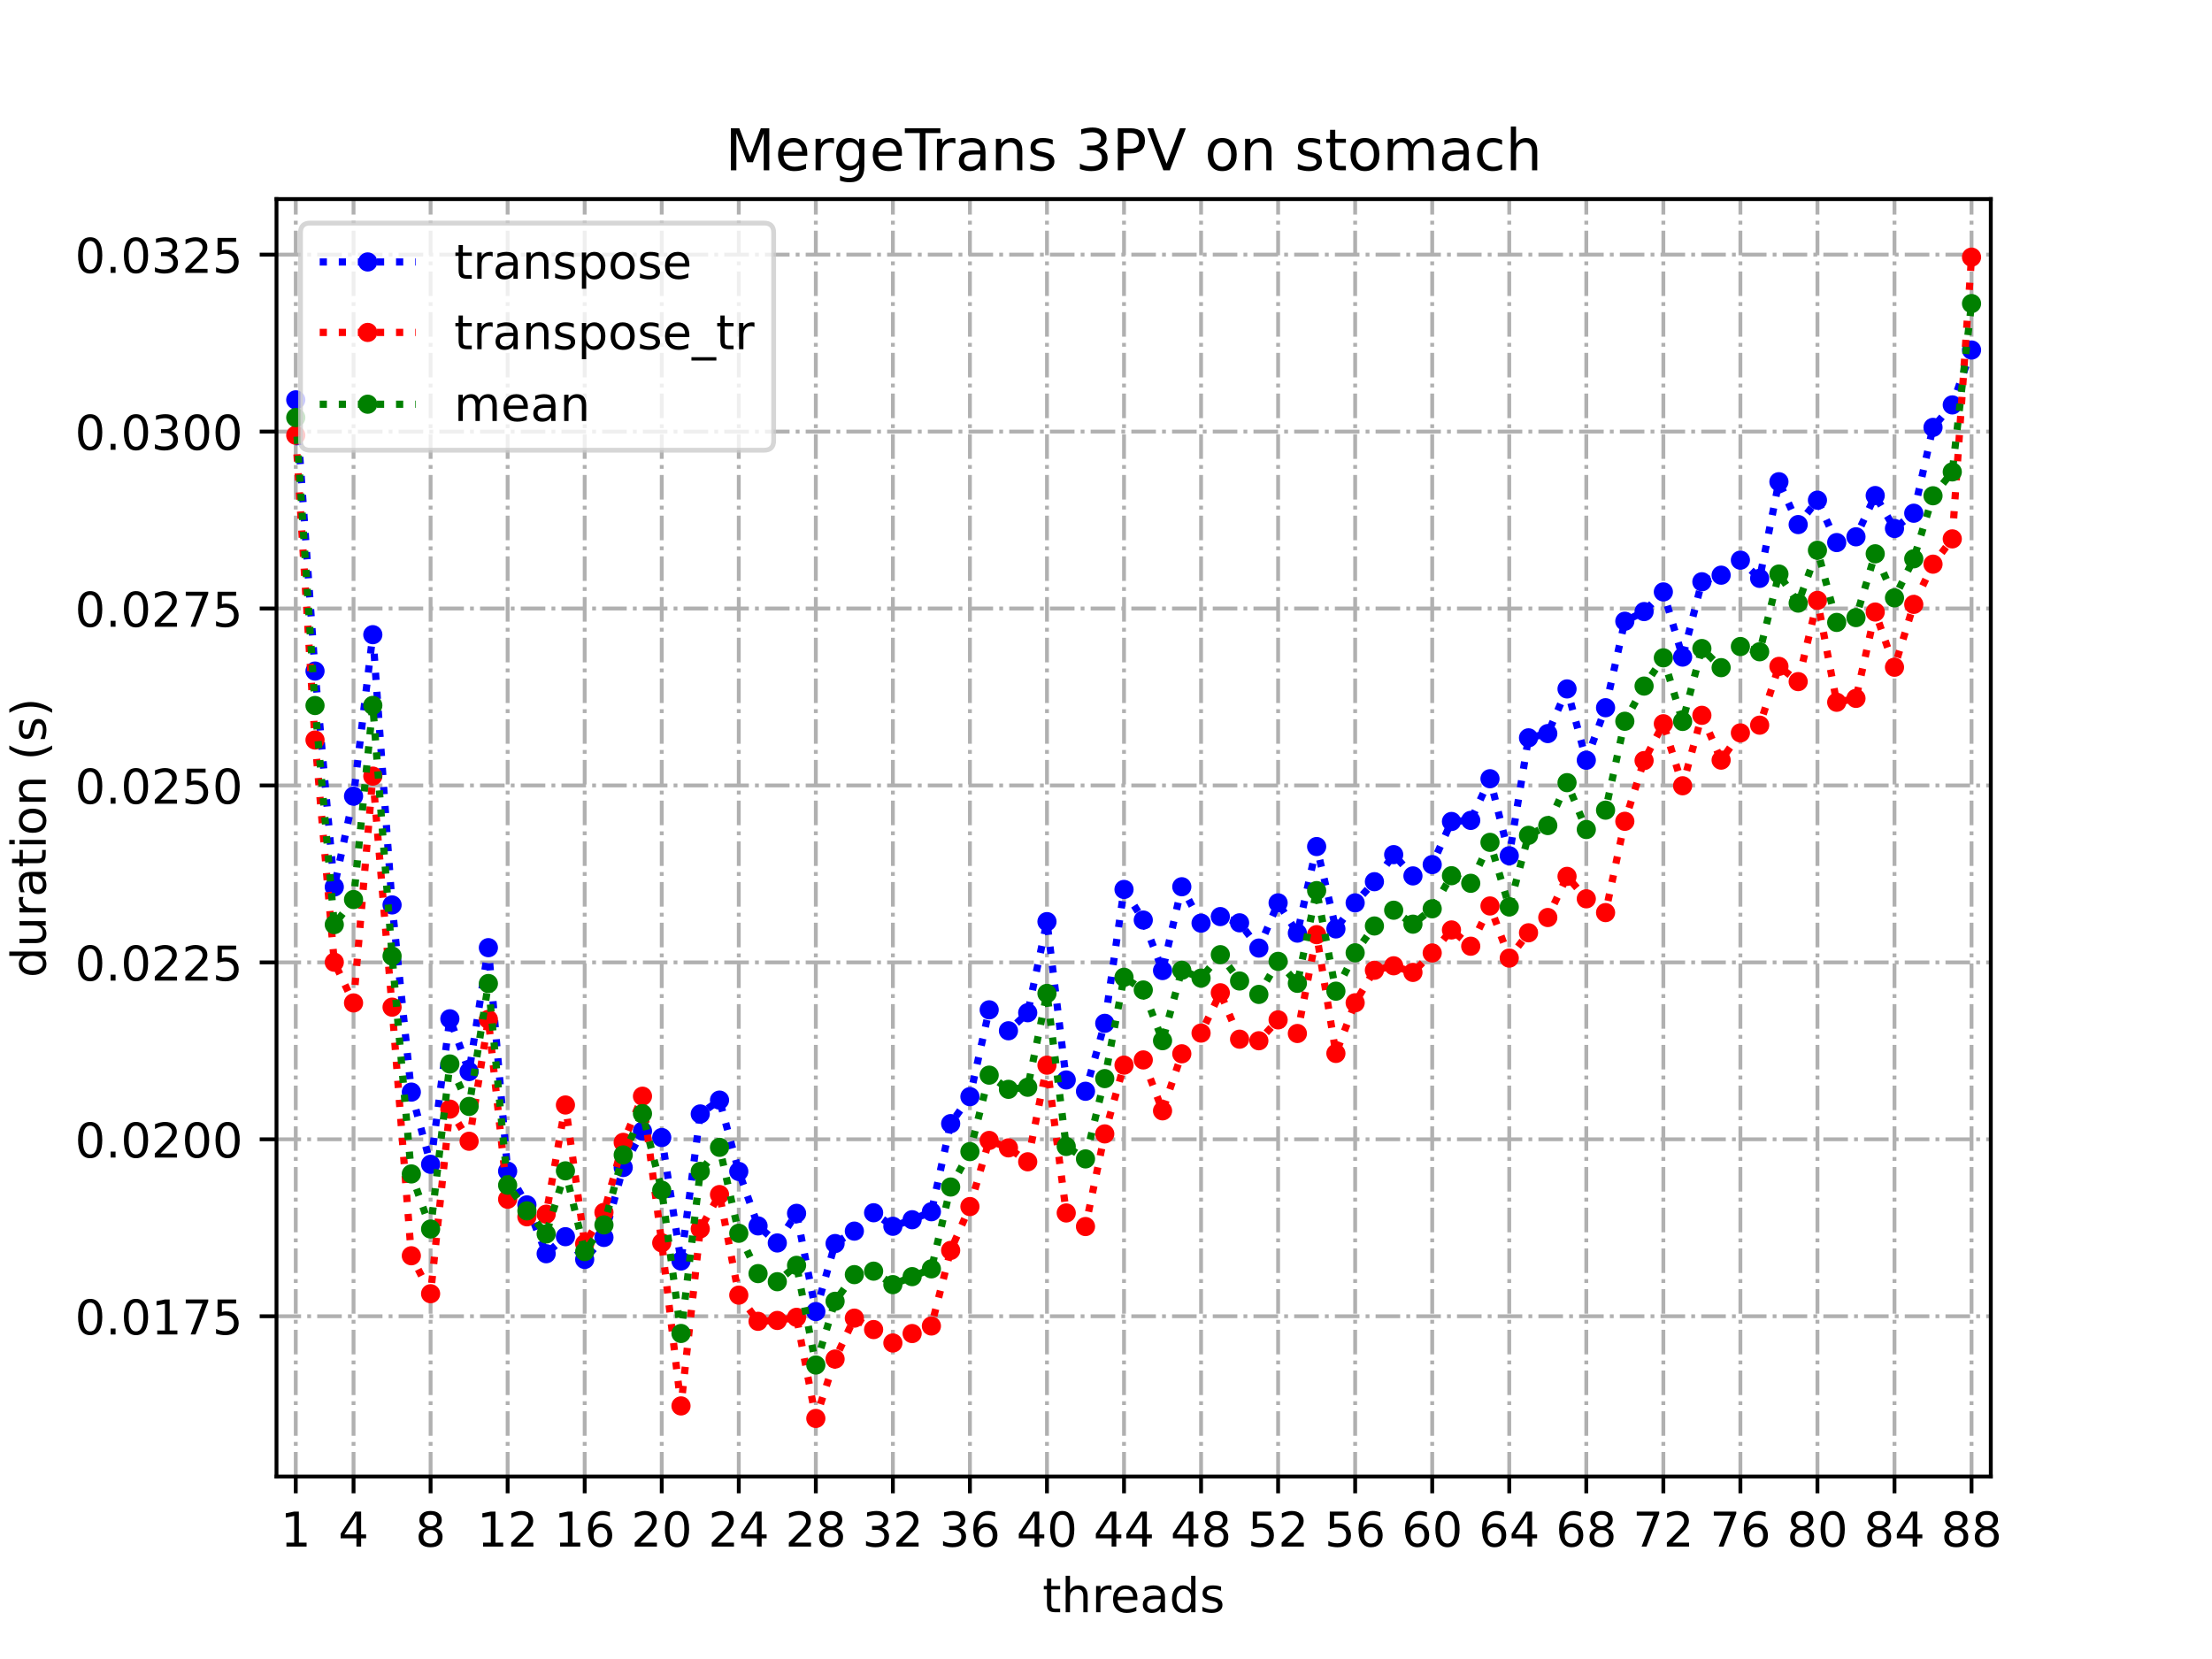 <?xml version="1.0" encoding="utf-8" standalone="no"?>
<!DOCTYPE svg PUBLIC "-//W3C//DTD SVG 1.1//EN"
  "http://www.w3.org/Graphics/SVG/1.1/DTD/svg11.dtd">
<!-- Created with matplotlib (https://matplotlib.org/) -->
<svg height="345.6pt" version="1.1" viewBox="0 0 460.8 345.6" width="460.8pt" xmlns="http://www.w3.org/2000/svg" xmlns:xlink="http://www.w3.org/1999/xlink">
 <defs>
  <style type="text/css">
*{stroke-linecap:butt;stroke-linejoin:round;}
  </style>
 </defs>
 <g id="figure_1">
  <g id="patch_1">
   <path d="M 0 345.6 
L 460.8 345.6 
L 460.8 0 
L 0 0 
z
" style="fill:#ffffff;"/>
  </g>
  <g id="axes_1">
   <g id="patch_2">
    <path d="M 57.6 307.584 
L 414.72 307.584 
L 414.72 41.472 
L 57.6 41.472 
z
" style="fill:#ffffff;"/>
   </g>
   <g id="matplotlib.axis_1">
    <g id="xtick_1">
     <g id="line2d_1">
      <path clip-path="url(#pe6752b6a9b)" d="M 61.613 307.584 
L 61.613 41.472 
" style="fill:none;stroke:#b0b0b0;stroke-dasharray:5.12,1.28,0.8,1.28;stroke-dashoffset:0;stroke-width:0.8;"/>
     </g>
     <g id="line2d_2">
      <defs>
       <path d="M 0 0 
L 0 3.5 
" id="m648e014888" style="stroke:#000000;stroke-width:0.8;"/>
      </defs>
      <g>
       <use style="stroke:#000000;stroke-width:0.8;" x="61.613" xlink:href="#m648e014888" y="307.584"/>
      </g>
     </g>
     <g id="text_1">
      <!-- 1 -->
      <defs>
       <path d="M 12.406 8.297 
L 28.516 8.297 
L 28.516 63.922 
L 10.984 60.406 
L 10.984 69.391 
L 28.422 72.906 
L 38.281 72.906 
L 38.281 8.297 
L 54.391 8.297 
L 54.391 0 
L 12.406 0 
z
" id="DejaVuSans-49"/>
      </defs>
      <g transform="translate(58.431 322.182)scale(0.1 -0.1)">
       <use xlink:href="#DejaVuSans-49"/>
      </g>
     </g>
    </g>
    <g id="xtick_2">
     <g id="line2d_3">
      <path clip-path="url(#pe6752b6a9b)" d="M 73.65 307.584 
L 73.65 41.472 
" style="fill:none;stroke:#b0b0b0;stroke-dasharray:5.12,1.28,0.8,1.28;stroke-dashoffset:0;stroke-width:0.8;"/>
     </g>
     <g id="line2d_4">
      <g>
       <use style="stroke:#000000;stroke-width:0.8;" x="73.65" xlink:href="#m648e014888" y="307.584"/>
      </g>
     </g>
     <g id="text_2">
      <!-- 4 -->
      <defs>
       <path d="M 37.797 64.312 
L 12.891 25.391 
L 37.797 25.391 
z
M 35.203 72.906 
L 47.609 72.906 
L 47.609 25.391 
L 58.016 25.391 
L 58.016 17.188 
L 47.609 17.188 
L 47.609 0 
L 37.797 0 
L 37.797 17.188 
L 4.891 17.188 
L 4.891 26.703 
z
" id="DejaVuSans-52"/>
      </defs>
      <g transform="translate(70.469 322.182)scale(0.1 -0.1)">
       <use xlink:href="#DejaVuSans-52"/>
      </g>
     </g>
    </g>
    <g id="xtick_3">
     <g id="line2d_5">
      <path clip-path="url(#pe6752b6a9b)" d="M 89.701 307.584 
L 89.701 41.472 
" style="fill:none;stroke:#b0b0b0;stroke-dasharray:5.12,1.28,0.8,1.28;stroke-dashoffset:0;stroke-width:0.8;"/>
     </g>
     <g id="line2d_6">
      <g>
       <use style="stroke:#000000;stroke-width:0.8;" x="89.701" xlink:href="#m648e014888" y="307.584"/>
      </g>
     </g>
     <g id="text_3">
      <!-- 8 -->
      <defs>
       <path d="M 31.781 34.625 
Q 24.75 34.625 20.719 30.859 
Q 16.703 27.094 16.703 20.516 
Q 16.703 13.922 20.719 10.156 
Q 24.75 6.391 31.781 6.391 
Q 38.812 6.391 42.859 10.172 
Q 46.922 13.969 46.922 20.516 
Q 46.922 27.094 42.891 30.859 
Q 38.875 34.625 31.781 34.625 
z
M 21.922 38.812 
Q 15.578 40.375 12.031 44.719 
Q 8.5 49.078 8.5 55.328 
Q 8.5 64.062 14.719 69.141 
Q 20.953 74.219 31.781 74.219 
Q 42.672 74.219 48.875 69.141 
Q 55.078 64.062 55.078 55.328 
Q 55.078 49.078 51.531 44.719 
Q 48 40.375 41.703 38.812 
Q 48.828 37.156 52.797 32.312 
Q 56.781 27.484 56.781 20.516 
Q 56.781 9.906 50.312 4.234 
Q 43.844 -1.422 31.781 -1.422 
Q 19.734 -1.422 13.25 4.234 
Q 6.781 9.906 6.781 20.516 
Q 6.781 27.484 10.781 32.312 
Q 14.797 37.156 21.922 38.812 
z
M 18.312 54.391 
Q 18.312 48.734 21.844 45.562 
Q 25.391 42.391 31.781 42.391 
Q 38.141 42.391 41.719 45.562 
Q 45.312 48.734 45.312 54.391 
Q 45.312 60.062 41.719 63.234 
Q 38.141 66.406 31.781 66.406 
Q 25.391 66.406 21.844 63.234 
Q 18.312 60.062 18.312 54.391 
z
" id="DejaVuSans-56"/>
      </defs>
      <g transform="translate(86.519 322.182)scale(0.1 -0.1)">
       <use xlink:href="#DejaVuSans-56"/>
      </g>
     </g>
    </g>
    <g id="xtick_4">
     <g id="line2d_7">
      <path clip-path="url(#pe6752b6a9b)" d="M 105.751 307.584 
L 105.751 41.472 
" style="fill:none;stroke:#b0b0b0;stroke-dasharray:5.12,1.28,0.8,1.28;stroke-dashoffset:0;stroke-width:0.8;"/>
     </g>
     <g id="line2d_8">
      <g>
       <use style="stroke:#000000;stroke-width:0.8;" x="105.751" xlink:href="#m648e014888" y="307.584"/>
      </g>
     </g>
     <g id="text_4">
      <!-- 12 -->
      <defs>
       <path d="M 19.188 8.297 
L 53.609 8.297 
L 53.609 0 
L 7.328 0 
L 7.328 8.297 
Q 12.938 14.109 22.625 23.891 
Q 32.328 33.688 34.812 36.531 
Q 39.547 41.844 41.422 45.531 
Q 43.312 49.219 43.312 52.781 
Q 43.312 58.594 39.234 62.25 
Q 35.156 65.922 28.609 65.922 
Q 23.969 65.922 18.812 64.312 
Q 13.672 62.703 7.812 59.422 
L 7.812 69.391 
Q 13.766 71.781 18.938 73 
Q 24.125 74.219 28.422 74.219 
Q 39.75 74.219 46.484 68.547 
Q 53.219 62.891 53.219 53.422 
Q 53.219 48.922 51.531 44.891 
Q 49.859 40.875 45.406 35.406 
Q 44.188 33.984 37.641 27.219 
Q 31.109 20.453 19.188 8.297 
z
" id="DejaVuSans-50"/>
      </defs>
      <g transform="translate(99.389 322.182)scale(0.1 -0.1)">
       <use xlink:href="#DejaVuSans-49"/>
       <use x="63.623" xlink:href="#DejaVuSans-50"/>
      </g>
     </g>
    </g>
    <g id="xtick_5">
     <g id="line2d_9">
      <path clip-path="url(#pe6752b6a9b)" d="M 121.801 307.584 
L 121.801 41.472 
" style="fill:none;stroke:#b0b0b0;stroke-dasharray:5.12,1.28,0.8,1.28;stroke-dashoffset:0;stroke-width:0.8;"/>
     </g>
     <g id="line2d_10">
      <g>
       <use style="stroke:#000000;stroke-width:0.8;" x="121.801" xlink:href="#m648e014888" y="307.584"/>
      </g>
     </g>
     <g id="text_5">
      <!-- 16 -->
      <defs>
       <path d="M 33.016 40.375 
Q 26.375 40.375 22.484 35.828 
Q 18.609 31.297 18.609 23.391 
Q 18.609 15.531 22.484 10.953 
Q 26.375 6.391 33.016 6.391 
Q 39.656 6.391 43.531 10.953 
Q 47.406 15.531 47.406 23.391 
Q 47.406 31.297 43.531 35.828 
Q 39.656 40.375 33.016 40.375 
z
M 52.594 71.297 
L 52.594 62.312 
Q 48.875 64.062 45.094 64.984 
Q 41.312 65.922 37.594 65.922 
Q 27.828 65.922 22.672 59.328 
Q 17.531 52.734 16.797 39.406 
Q 19.672 43.656 24.016 45.922 
Q 28.375 48.188 33.594 48.188 
Q 44.578 48.188 50.953 41.516 
Q 57.328 34.859 57.328 23.391 
Q 57.328 12.156 50.688 5.359 
Q 44.047 -1.422 33.016 -1.422 
Q 20.359 -1.422 13.672 8.266 
Q 6.984 17.969 6.984 36.375 
Q 6.984 53.656 15.188 63.938 
Q 23.391 74.219 37.203 74.219 
Q 40.922 74.219 44.703 73.484 
Q 48.484 72.75 52.594 71.297 
z
" id="DejaVuSans-54"/>
      </defs>
      <g transform="translate(115.439 322.182)scale(0.1 -0.1)">
       <use xlink:href="#DejaVuSans-49"/>
       <use x="63.623" xlink:href="#DejaVuSans-54"/>
      </g>
     </g>
    </g>
    <g id="xtick_6">
     <g id="line2d_11">
      <path clip-path="url(#pe6752b6a9b)" d="M 137.852 307.584 
L 137.852 41.472 
" style="fill:none;stroke:#b0b0b0;stroke-dasharray:5.12,1.28,0.8,1.28;stroke-dashoffset:0;stroke-width:0.8;"/>
     </g>
     <g id="line2d_12">
      <g>
       <use style="stroke:#000000;stroke-width:0.8;" x="137.852" xlink:href="#m648e014888" y="307.584"/>
      </g>
     </g>
     <g id="text_6">
      <!-- 20 -->
      <defs>
       <path d="M 31.781 66.406 
Q 24.172 66.406 20.328 58.906 
Q 16.5 51.422 16.5 36.375 
Q 16.5 21.391 20.328 13.891 
Q 24.172 6.391 31.781 6.391 
Q 39.453 6.391 43.281 13.891 
Q 47.125 21.391 47.125 36.375 
Q 47.125 51.422 43.281 58.906 
Q 39.453 66.406 31.781 66.406 
z
M 31.781 74.219 
Q 44.047 74.219 50.516 64.516 
Q 56.984 54.828 56.984 36.375 
Q 56.984 17.969 50.516 8.266 
Q 44.047 -1.422 31.781 -1.422 
Q 19.531 -1.422 13.062 8.266 
Q 6.594 17.969 6.594 36.375 
Q 6.594 54.828 13.062 64.516 
Q 19.531 74.219 31.781 74.219 
z
" id="DejaVuSans-48"/>
      </defs>
      <g transform="translate(131.489 322.182)scale(0.1 -0.1)">
       <use xlink:href="#DejaVuSans-50"/>
       <use x="63.623" xlink:href="#DejaVuSans-48"/>
      </g>
     </g>
    </g>
    <g id="xtick_7">
     <g id="line2d_13">
      <path clip-path="url(#pe6752b6a9b)" d="M 153.902 307.584 
L 153.902 41.472 
" style="fill:none;stroke:#b0b0b0;stroke-dasharray:5.12,1.28,0.8,1.28;stroke-dashoffset:0;stroke-width:0.8;"/>
     </g>
     <g id="line2d_14">
      <g>
       <use style="stroke:#000000;stroke-width:0.8;" x="153.902" xlink:href="#m648e014888" y="307.584"/>
      </g>
     </g>
     <g id="text_7">
      <!-- 24 -->
      <g transform="translate(147.54 322.182)scale(0.1 -0.1)">
       <use xlink:href="#DejaVuSans-50"/>
       <use x="63.623" xlink:href="#DejaVuSans-52"/>
      </g>
     </g>
    </g>
    <g id="xtick_8">
     <g id="line2d_15">
      <path clip-path="url(#pe6752b6a9b)" d="M 169.952 307.584 
L 169.952 41.472 
" style="fill:none;stroke:#b0b0b0;stroke-dasharray:5.12,1.28,0.8,1.28;stroke-dashoffset:0;stroke-width:0.8;"/>
     </g>
     <g id="line2d_16">
      <g>
       <use style="stroke:#000000;stroke-width:0.8;" x="169.952" xlink:href="#m648e014888" y="307.584"/>
      </g>
     </g>
     <g id="text_8">
      <!-- 28 -->
      <g transform="translate(163.59 322.182)scale(0.1 -0.1)">
       <use xlink:href="#DejaVuSans-50"/>
       <use x="63.623" xlink:href="#DejaVuSans-56"/>
      </g>
     </g>
    </g>
    <g id="xtick_9">
     <g id="line2d_17">
      <path clip-path="url(#pe6752b6a9b)" d="M 186.003 307.584 
L 186.003 41.472 
" style="fill:none;stroke:#b0b0b0;stroke-dasharray:5.12,1.28,0.8,1.28;stroke-dashoffset:0;stroke-width:0.8;"/>
     </g>
     <g id="line2d_18">
      <g>
       <use style="stroke:#000000;stroke-width:0.8;" x="186.003" xlink:href="#m648e014888" y="307.584"/>
      </g>
     </g>
     <g id="text_9">
      <!-- 32 -->
      <defs>
       <path d="M 40.578 39.312 
Q 47.656 37.797 51.625 33 
Q 55.609 28.219 55.609 21.188 
Q 55.609 10.406 48.188 4.484 
Q 40.766 -1.422 27.094 -1.422 
Q 22.516 -1.422 17.656 -0.516 
Q 12.797 0.391 7.625 2.203 
L 7.625 11.719 
Q 11.719 9.328 16.594 8.109 
Q 21.484 6.891 26.812 6.891 
Q 36.078 6.891 40.938 10.547 
Q 45.797 14.203 45.797 21.188 
Q 45.797 27.641 41.281 31.266 
Q 36.766 34.906 28.719 34.906 
L 20.219 34.906 
L 20.219 43.016 
L 29.109 43.016 
Q 36.375 43.016 40.234 45.922 
Q 44.094 48.828 44.094 54.297 
Q 44.094 59.906 40.109 62.906 
Q 36.141 65.922 28.719 65.922 
Q 24.656 65.922 20.016 65.031 
Q 15.375 64.156 9.812 62.312 
L 9.812 71.094 
Q 15.438 72.656 20.344 73.438 
Q 25.25 74.219 29.594 74.219 
Q 40.828 74.219 47.359 69.109 
Q 53.906 64.016 53.906 55.328 
Q 53.906 49.266 50.438 45.094 
Q 46.969 40.922 40.578 39.312 
z
" id="DejaVuSans-51"/>
      </defs>
      <g transform="translate(179.64 322.182)scale(0.1 -0.1)">
       <use xlink:href="#DejaVuSans-51"/>
       <use x="63.623" xlink:href="#DejaVuSans-50"/>
      </g>
     </g>
    </g>
    <g id="xtick_10">
     <g id="line2d_19">
      <path clip-path="url(#pe6752b6a9b)" d="M 202.053 307.584 
L 202.053 41.472 
" style="fill:none;stroke:#b0b0b0;stroke-dasharray:5.12,1.28,0.8,1.28;stroke-dashoffset:0;stroke-width:0.8;"/>
     </g>
     <g id="line2d_20">
      <g>
       <use style="stroke:#000000;stroke-width:0.8;" x="202.053" xlink:href="#m648e014888" y="307.584"/>
      </g>
     </g>
     <g id="text_10">
      <!-- 36 -->
      <g transform="translate(195.691 322.182)scale(0.1 -0.1)">
       <use xlink:href="#DejaVuSans-51"/>
       <use x="63.623" xlink:href="#DejaVuSans-54"/>
      </g>
     </g>
    </g>
    <g id="xtick_11">
     <g id="line2d_21">
      <path clip-path="url(#pe6752b6a9b)" d="M 218.103 307.584 
L 218.103 41.472 
" style="fill:none;stroke:#b0b0b0;stroke-dasharray:5.12,1.28,0.8,1.28;stroke-dashoffset:0;stroke-width:0.8;"/>
     </g>
     <g id="line2d_22">
      <g>
       <use style="stroke:#000000;stroke-width:0.8;" x="218.103" xlink:href="#m648e014888" y="307.584"/>
      </g>
     </g>
     <g id="text_11">
      <!-- 40 -->
      <g transform="translate(211.741 322.182)scale(0.1 -0.1)">
       <use xlink:href="#DejaVuSans-52"/>
       <use x="63.623" xlink:href="#DejaVuSans-48"/>
      </g>
     </g>
    </g>
    <g id="xtick_12">
     <g id="line2d_23">
      <path clip-path="url(#pe6752b6a9b)" d="M 234.154 307.584 
L 234.154 41.472 
" style="fill:none;stroke:#b0b0b0;stroke-dasharray:5.12,1.28,0.8,1.28;stroke-dashoffset:0;stroke-width:0.8;"/>
     </g>
     <g id="line2d_24">
      <g>
       <use style="stroke:#000000;stroke-width:0.8;" x="234.154" xlink:href="#m648e014888" y="307.584"/>
      </g>
     </g>
     <g id="text_12">
      <!-- 44 -->
      <g transform="translate(227.791 322.182)scale(0.1 -0.1)">
       <use xlink:href="#DejaVuSans-52"/>
       <use x="63.623" xlink:href="#DejaVuSans-52"/>
      </g>
     </g>
    </g>
    <g id="xtick_13">
     <g id="line2d_25">
      <path clip-path="url(#pe6752b6a9b)" d="M 250.204 307.584 
L 250.204 41.472 
" style="fill:none;stroke:#b0b0b0;stroke-dasharray:5.12,1.28,0.8,1.28;stroke-dashoffset:0;stroke-width:0.8;"/>
     </g>
     <g id="line2d_26">
      <g>
       <use style="stroke:#000000;stroke-width:0.8;" x="250.204" xlink:href="#m648e014888" y="307.584"/>
      </g>
     </g>
     <g id="text_13">
      <!-- 48 -->
      <g transform="translate(243.842 322.182)scale(0.1 -0.1)">
       <use xlink:href="#DejaVuSans-52"/>
       <use x="63.623" xlink:href="#DejaVuSans-56"/>
      </g>
     </g>
    </g>
    <g id="xtick_14">
     <g id="line2d_27">
      <path clip-path="url(#pe6752b6a9b)" d="M 266.254 307.584 
L 266.254 41.472 
" style="fill:none;stroke:#b0b0b0;stroke-dasharray:5.12,1.28,0.8,1.28;stroke-dashoffset:0;stroke-width:0.8;"/>
     </g>
     <g id="line2d_28">
      <g>
       <use style="stroke:#000000;stroke-width:0.8;" x="266.254" xlink:href="#m648e014888" y="307.584"/>
      </g>
     </g>
     <g id="text_14">
      <!-- 52 -->
      <defs>
       <path d="M 10.797 72.906 
L 49.516 72.906 
L 49.516 64.594 
L 19.828 64.594 
L 19.828 46.734 
Q 21.969 47.469 24.109 47.828 
Q 26.266 48.188 28.422 48.188 
Q 40.625 48.188 47.75 41.5 
Q 54.891 34.812 54.891 23.391 
Q 54.891 11.625 47.562 5.094 
Q 40.234 -1.422 26.906 -1.422 
Q 22.312 -1.422 17.547 -0.641 
Q 12.797 0.141 7.719 1.703 
L 7.719 11.625 
Q 12.109 9.234 16.797 8.062 
Q 21.484 6.891 26.703 6.891 
Q 35.156 6.891 40.078 11.328 
Q 45.016 15.766 45.016 23.391 
Q 45.016 31 40.078 35.438 
Q 35.156 39.891 26.703 39.891 
Q 22.75 39.891 18.812 39.016 
Q 14.891 38.141 10.797 36.281 
z
" id="DejaVuSans-53"/>
      </defs>
      <g transform="translate(259.892 322.182)scale(0.1 -0.1)">
       <use xlink:href="#DejaVuSans-53"/>
       <use x="63.623" xlink:href="#DejaVuSans-50"/>
      </g>
     </g>
    </g>
    <g id="xtick_15">
     <g id="line2d_29">
      <path clip-path="url(#pe6752b6a9b)" d="M 282.305 307.584 
L 282.305 41.472 
" style="fill:none;stroke:#b0b0b0;stroke-dasharray:5.12,1.28,0.8,1.28;stroke-dashoffset:0;stroke-width:0.8;"/>
     </g>
     <g id="line2d_30">
      <g>
       <use style="stroke:#000000;stroke-width:0.8;" x="282.305" xlink:href="#m648e014888" y="307.584"/>
      </g>
     </g>
     <g id="text_15">
      <!-- 56 -->
      <g transform="translate(275.942 322.182)scale(0.1 -0.1)">
       <use xlink:href="#DejaVuSans-53"/>
       <use x="63.623" xlink:href="#DejaVuSans-54"/>
      </g>
     </g>
    </g>
    <g id="xtick_16">
     <g id="line2d_31">
      <path clip-path="url(#pe6752b6a9b)" d="M 298.355 307.584 
L 298.355 41.472 
" style="fill:none;stroke:#b0b0b0;stroke-dasharray:5.12,1.28,0.8,1.28;stroke-dashoffset:0;stroke-width:0.8;"/>
     </g>
     <g id="line2d_32">
      <g>
       <use style="stroke:#000000;stroke-width:0.8;" x="298.355" xlink:href="#m648e014888" y="307.584"/>
      </g>
     </g>
     <g id="text_16">
      <!-- 60 -->
      <g transform="translate(291.993 322.182)scale(0.1 -0.1)">
       <use xlink:href="#DejaVuSans-54"/>
       <use x="63.623" xlink:href="#DejaVuSans-48"/>
      </g>
     </g>
    </g>
    <g id="xtick_17">
     <g id="line2d_33">
      <path clip-path="url(#pe6752b6a9b)" d="M 314.405 307.584 
L 314.405 41.472 
" style="fill:none;stroke:#b0b0b0;stroke-dasharray:5.12,1.28,0.8,1.28;stroke-dashoffset:0;stroke-width:0.8;"/>
     </g>
     <g id="line2d_34">
      <g>
       <use style="stroke:#000000;stroke-width:0.8;" x="314.405" xlink:href="#m648e014888" y="307.584"/>
      </g>
     </g>
     <g id="text_17">
      <!-- 64 -->
      <g transform="translate(308.043 322.182)scale(0.1 -0.1)">
       <use xlink:href="#DejaVuSans-54"/>
       <use x="63.623" xlink:href="#DejaVuSans-52"/>
      </g>
     </g>
    </g>
    <g id="xtick_18">
     <g id="line2d_35">
      <path clip-path="url(#pe6752b6a9b)" d="M 330.456 307.584 
L 330.456 41.472 
" style="fill:none;stroke:#b0b0b0;stroke-dasharray:5.12,1.28,0.8,1.28;stroke-dashoffset:0;stroke-width:0.8;"/>
     </g>
     <g id="line2d_36">
      <g>
       <use style="stroke:#000000;stroke-width:0.8;" x="330.456" xlink:href="#m648e014888" y="307.584"/>
      </g>
     </g>
     <g id="text_18">
      <!-- 68 -->
      <g transform="translate(324.093 322.182)scale(0.1 -0.1)">
       <use xlink:href="#DejaVuSans-54"/>
       <use x="63.623" xlink:href="#DejaVuSans-56"/>
      </g>
     </g>
    </g>
    <g id="xtick_19">
     <g id="line2d_37">
      <path clip-path="url(#pe6752b6a9b)" d="M 346.506 307.584 
L 346.506 41.472 
" style="fill:none;stroke:#b0b0b0;stroke-dasharray:5.12,1.28,0.8,1.28;stroke-dashoffset:0;stroke-width:0.8;"/>
     </g>
     <g id="line2d_38">
      <g>
       <use style="stroke:#000000;stroke-width:0.8;" x="346.506" xlink:href="#m648e014888" y="307.584"/>
      </g>
     </g>
     <g id="text_19">
      <!-- 72 -->
      <defs>
       <path d="M 8.203 72.906 
L 55.078 72.906 
L 55.078 68.703 
L 28.609 0 
L 18.312 0 
L 43.219 64.594 
L 8.203 64.594 
z
" id="DejaVuSans-55"/>
      </defs>
      <g transform="translate(340.144 322.182)scale(0.1 -0.1)">
       <use xlink:href="#DejaVuSans-55"/>
       <use x="63.623" xlink:href="#DejaVuSans-50"/>
      </g>
     </g>
    </g>
    <g id="xtick_20">
     <g id="line2d_39">
      <path clip-path="url(#pe6752b6a9b)" d="M 362.556 307.584 
L 362.556 41.472 
" style="fill:none;stroke:#b0b0b0;stroke-dasharray:5.12,1.28,0.8,1.28;stroke-dashoffset:0;stroke-width:0.8;"/>
     </g>
     <g id="line2d_40">
      <g>
       <use style="stroke:#000000;stroke-width:0.8;" x="362.556" xlink:href="#m648e014888" y="307.584"/>
      </g>
     </g>
     <g id="text_20">
      <!-- 76 -->
      <g transform="translate(356.194 322.182)scale(0.1 -0.1)">
       <use xlink:href="#DejaVuSans-55"/>
       <use x="63.623" xlink:href="#DejaVuSans-54"/>
      </g>
     </g>
    </g>
    <g id="xtick_21">
     <g id="line2d_41">
      <path clip-path="url(#pe6752b6a9b)" d="M 378.607 307.584 
L 378.607 41.472 
" style="fill:none;stroke:#b0b0b0;stroke-dasharray:5.12,1.28,0.8,1.28;stroke-dashoffset:0;stroke-width:0.8;"/>
     </g>
     <g id="line2d_42">
      <g>
       <use style="stroke:#000000;stroke-width:0.8;" x="378.607" xlink:href="#m648e014888" y="307.584"/>
      </g>
     </g>
     <g id="text_21">
      <!-- 80 -->
      <g transform="translate(372.244 322.182)scale(0.1 -0.1)">
       <use xlink:href="#DejaVuSans-56"/>
       <use x="63.623" xlink:href="#DejaVuSans-48"/>
      </g>
     </g>
    </g>
    <g id="xtick_22">
     <g id="line2d_43">
      <path clip-path="url(#pe6752b6a9b)" d="M 394.657 307.584 
L 394.657 41.472 
" style="fill:none;stroke:#b0b0b0;stroke-dasharray:5.12,1.28,0.8,1.28;stroke-dashoffset:0;stroke-width:0.8;"/>
     </g>
     <g id="line2d_44">
      <g>
       <use style="stroke:#000000;stroke-width:0.8;" x="394.657" xlink:href="#m648e014888" y="307.584"/>
      </g>
     </g>
     <g id="text_22">
      <!-- 84 -->
      <g transform="translate(388.295 322.182)scale(0.1 -0.1)">
       <use xlink:href="#DejaVuSans-56"/>
       <use x="63.623" xlink:href="#DejaVuSans-52"/>
      </g>
     </g>
    </g>
    <g id="xtick_23">
     <g id="line2d_45">
      <path clip-path="url(#pe6752b6a9b)" d="M 410.707 307.584 
L 410.707 41.472 
" style="fill:none;stroke:#b0b0b0;stroke-dasharray:5.12,1.28,0.8,1.28;stroke-dashoffset:0;stroke-width:0.8;"/>
     </g>
     <g id="line2d_46">
      <g>
       <use style="stroke:#000000;stroke-width:0.8;" x="410.707" xlink:href="#m648e014888" y="307.584"/>
      </g>
     </g>
     <g id="text_23">
      <!-- 88 -->
      <g transform="translate(404.345 322.182)scale(0.1 -0.1)">
       <use xlink:href="#DejaVuSans-56"/>
       <use x="63.623" xlink:href="#DejaVuSans-56"/>
      </g>
     </g>
    </g>
    <g id="text_24">
     <!-- threads -->
     <defs>
      <path d="M 18.312 70.219 
L 18.312 54.688 
L 36.812 54.688 
L 36.812 47.703 
L 18.312 47.703 
L 18.312 18.016 
Q 18.312 11.328 20.141 9.422 
Q 21.969 7.516 27.594 7.516 
L 36.812 7.516 
L 36.812 0 
L 27.594 0 
Q 17.188 0 13.234 3.875 
Q 9.281 7.766 9.281 18.016 
L 9.281 47.703 
L 2.688 47.703 
L 2.688 54.688 
L 9.281 54.688 
L 9.281 70.219 
z
" id="DejaVuSans-116"/>
      <path d="M 54.891 33.016 
L 54.891 0 
L 45.906 0 
L 45.906 32.719 
Q 45.906 40.484 42.875 44.328 
Q 39.844 48.188 33.797 48.188 
Q 26.516 48.188 22.312 43.547 
Q 18.109 38.922 18.109 30.906 
L 18.109 0 
L 9.078 0 
L 9.078 75.984 
L 18.109 75.984 
L 18.109 46.188 
Q 21.344 51.125 25.703 53.562 
Q 30.078 56 35.797 56 
Q 45.219 56 50.047 50.172 
Q 54.891 44.344 54.891 33.016 
z
" id="DejaVuSans-104"/>
      <path d="M 41.109 46.297 
Q 39.594 47.172 37.812 47.578 
Q 36.031 48 33.891 48 
Q 26.266 48 22.188 43.047 
Q 18.109 38.094 18.109 28.812 
L 18.109 0 
L 9.078 0 
L 9.078 54.688 
L 18.109 54.688 
L 18.109 46.188 
Q 20.953 51.172 25.484 53.578 
Q 30.031 56 36.531 56 
Q 37.453 56 38.578 55.875 
Q 39.703 55.766 41.062 55.516 
z
" id="DejaVuSans-114"/>
      <path d="M 56.203 29.594 
L 56.203 25.203 
L 14.891 25.203 
Q 15.484 15.922 20.484 11.062 
Q 25.484 6.203 34.422 6.203 
Q 39.594 6.203 44.453 7.469 
Q 49.312 8.734 54.109 11.281 
L 54.109 2.781 
Q 49.266 0.734 44.188 -0.344 
Q 39.109 -1.422 33.891 -1.422 
Q 20.797 -1.422 13.156 6.188 
Q 5.516 13.812 5.516 26.812 
Q 5.516 40.234 12.766 48.109 
Q 20.016 56 32.328 56 
Q 43.359 56 49.781 48.891 
Q 56.203 41.797 56.203 29.594 
z
M 47.219 32.234 
Q 47.125 39.594 43.094 43.984 
Q 39.062 48.391 32.422 48.391 
Q 24.906 48.391 20.391 44.141 
Q 15.875 39.891 15.188 32.172 
z
" id="DejaVuSans-101"/>
      <path d="M 34.281 27.484 
Q 23.391 27.484 19.188 25 
Q 14.984 22.516 14.984 16.5 
Q 14.984 11.719 18.141 8.906 
Q 21.297 6.109 26.703 6.109 
Q 34.188 6.109 38.703 11.406 
Q 43.219 16.703 43.219 25.484 
L 43.219 27.484 
z
M 52.203 31.203 
L 52.203 0 
L 43.219 0 
L 43.219 8.297 
Q 40.141 3.328 35.547 0.953 
Q 30.953 -1.422 24.312 -1.422 
Q 15.922 -1.422 10.953 3.297 
Q 6 8.016 6 15.922 
Q 6 25.141 12.172 29.828 
Q 18.359 34.516 30.609 34.516 
L 43.219 34.516 
L 43.219 35.406 
Q 43.219 41.609 39.141 45 
Q 35.062 48.391 27.688 48.391 
Q 23 48.391 18.547 47.266 
Q 14.109 46.141 10.016 43.891 
L 10.016 52.203 
Q 14.938 54.109 19.578 55.047 
Q 24.219 56 28.609 56 
Q 40.484 56 46.344 49.844 
Q 52.203 43.703 52.203 31.203 
z
" id="DejaVuSans-97"/>
      <path d="M 45.406 46.391 
L 45.406 75.984 
L 54.391 75.984 
L 54.391 0 
L 45.406 0 
L 45.406 8.203 
Q 42.578 3.328 38.25 0.953 
Q 33.938 -1.422 27.875 -1.422 
Q 17.969 -1.422 11.734 6.484 
Q 5.516 14.406 5.516 27.297 
Q 5.516 40.188 11.734 48.094 
Q 17.969 56 27.875 56 
Q 33.938 56 38.25 53.625 
Q 42.578 51.266 45.406 46.391 
z
M 14.797 27.297 
Q 14.797 17.391 18.875 11.75 
Q 22.953 6.109 30.078 6.109 
Q 37.203 6.109 41.297 11.75 
Q 45.406 17.391 45.406 27.297 
Q 45.406 37.203 41.297 42.844 
Q 37.203 48.484 30.078 48.484 
Q 22.953 48.484 18.875 42.844 
Q 14.797 37.203 14.797 27.297 
z
" id="DejaVuSans-100"/>
      <path d="M 44.281 53.078 
L 44.281 44.578 
Q 40.484 46.531 36.375 47.5 
Q 32.281 48.484 27.875 48.484 
Q 21.188 48.484 17.844 46.438 
Q 14.5 44.391 14.5 40.281 
Q 14.5 37.156 16.891 35.375 
Q 19.281 33.594 26.516 31.984 
L 29.594 31.297 
Q 39.156 29.25 43.188 25.516 
Q 47.219 21.781 47.219 15.094 
Q 47.219 7.469 41.188 3.016 
Q 35.156 -1.422 24.609 -1.422 
Q 20.219 -1.422 15.453 -0.562 
Q 10.688 0.297 5.422 2 
L 5.422 11.281 
Q 10.406 8.688 15.234 7.391 
Q 20.062 6.109 24.812 6.109 
Q 31.156 6.109 34.562 8.281 
Q 37.984 10.453 37.984 14.406 
Q 37.984 18.062 35.516 20.016 
Q 33.062 21.969 24.703 23.781 
L 21.578 24.516 
Q 13.234 26.266 9.516 29.906 
Q 5.812 33.547 5.812 39.891 
Q 5.812 47.609 11.281 51.797 
Q 16.75 56 26.812 56 
Q 31.781 56 36.172 55.266 
Q 40.578 54.547 44.281 53.078 
z
" id="DejaVuSans-115"/>
     </defs>
     <g transform="translate(217.169 335.861)scale(0.1 -0.1)">
      <use xlink:href="#DejaVuSans-116"/>
      <use x="39.209" xlink:href="#DejaVuSans-104"/>
      <use x="102.588" xlink:href="#DejaVuSans-114"/>
      <use x="141.451" xlink:href="#DejaVuSans-101"/>
      <use x="202.975" xlink:href="#DejaVuSans-97"/>
      <use x="264.254" xlink:href="#DejaVuSans-100"/>
      <use x="327.73" xlink:href="#DejaVuSans-115"/>
     </g>
    </g>
   </g>
   <g id="matplotlib.axis_2">
    <g id="ytick_1">
     <g id="line2d_47">
      <path clip-path="url(#pe6752b6a9b)" d="M 57.6 274.197 
L 414.72 274.197 
" style="fill:none;stroke:#b0b0b0;stroke-dasharray:5.12,1.28,0.8,1.28;stroke-dashoffset:0;stroke-width:0.8;"/>
     </g>
     <g id="line2d_48">
      <defs>
       <path d="M 0 0 
L -3.5 0 
" id="m53712aaa7d" style="stroke:#000000;stroke-width:0.8;"/>
      </defs>
      <g>
       <use style="stroke:#000000;stroke-width:0.8;" x="57.6" xlink:href="#m53712aaa7d" y="274.197"/>
      </g>
     </g>
     <g id="text_25">
      <!-- 0.0175 -->
      <defs>
       <path d="M 10.688 12.406 
L 21 12.406 
L 21 0 
L 10.688 0 
z
" id="DejaVuSans-46"/>
      </defs>
      <g transform="translate(15.609 277.997)scale(0.1 -0.1)">
       <use xlink:href="#DejaVuSans-48"/>
       <use x="63.623" xlink:href="#DejaVuSans-46"/>
       <use x="95.41" xlink:href="#DejaVuSans-48"/>
       <use x="159.033" xlink:href="#DejaVuSans-49"/>
       <use x="222.656" xlink:href="#DejaVuSans-55"/>
       <use x="286.279" xlink:href="#DejaVuSans-53"/>
      </g>
     </g>
    </g>
    <g id="ytick_2">
     <g id="line2d_49">
      <path clip-path="url(#pe6752b6a9b)" d="M 57.6 237.339 
L 414.72 237.339 
" style="fill:none;stroke:#b0b0b0;stroke-dasharray:5.12,1.28,0.8,1.28;stroke-dashoffset:0;stroke-width:0.8;"/>
     </g>
     <g id="line2d_50">
      <g>
       <use style="stroke:#000000;stroke-width:0.8;" x="57.6" xlink:href="#m53712aaa7d" y="237.339"/>
      </g>
     </g>
     <g id="text_26">
      <!-- 0.0200 -->
      <g transform="translate(15.609 241.138)scale(0.1 -0.1)">
       <use xlink:href="#DejaVuSans-48"/>
       <use x="63.623" xlink:href="#DejaVuSans-46"/>
       <use x="95.41" xlink:href="#DejaVuSans-48"/>
       <use x="159.033" xlink:href="#DejaVuSans-50"/>
       <use x="222.656" xlink:href="#DejaVuSans-48"/>
       <use x="286.279" xlink:href="#DejaVuSans-48"/>
      </g>
     </g>
    </g>
    <g id="ytick_3">
     <g id="line2d_51">
      <path clip-path="url(#pe6752b6a9b)" d="M 57.6 200.48 
L 414.72 200.48 
" style="fill:none;stroke:#b0b0b0;stroke-dasharray:5.12,1.28,0.8,1.28;stroke-dashoffset:0;stroke-width:0.8;"/>
     </g>
     <g id="line2d_52">
      <g>
       <use style="stroke:#000000;stroke-width:0.8;" x="57.6" xlink:href="#m53712aaa7d" y="200.48"/>
      </g>
     </g>
     <g id="text_27">
      <!-- 0.0225 -->
      <g transform="translate(15.609 204.279)scale(0.1 -0.1)">
       <use xlink:href="#DejaVuSans-48"/>
       <use x="63.623" xlink:href="#DejaVuSans-46"/>
       <use x="95.41" xlink:href="#DejaVuSans-48"/>
       <use x="159.033" xlink:href="#DejaVuSans-50"/>
       <use x="222.656" xlink:href="#DejaVuSans-50"/>
       <use x="286.279" xlink:href="#DejaVuSans-53"/>
      </g>
     </g>
    </g>
    <g id="ytick_4">
     <g id="line2d_53">
      <path clip-path="url(#pe6752b6a9b)" d="M 57.6 163.621 
L 414.72 163.621 
" style="fill:none;stroke:#b0b0b0;stroke-dasharray:5.12,1.28,0.8,1.28;stroke-dashoffset:0;stroke-width:0.8;"/>
     </g>
     <g id="line2d_54">
      <g>
       <use style="stroke:#000000;stroke-width:0.8;" x="57.6" xlink:href="#m53712aaa7d" y="163.621"/>
      </g>
     </g>
     <g id="text_28">
      <!-- 0.0250 -->
      <g transform="translate(15.609 167.42)scale(0.1 -0.1)">
       <use xlink:href="#DejaVuSans-48"/>
       <use x="63.623" xlink:href="#DejaVuSans-46"/>
       <use x="95.41" xlink:href="#DejaVuSans-48"/>
       <use x="159.033" xlink:href="#DejaVuSans-50"/>
       <use x="222.656" xlink:href="#DejaVuSans-53"/>
       <use x="286.279" xlink:href="#DejaVuSans-48"/>
      </g>
     </g>
    </g>
    <g id="ytick_5">
     <g id="line2d_55">
      <path clip-path="url(#pe6752b6a9b)" d="M 57.6 126.763 
L 414.72 126.763 
" style="fill:none;stroke:#b0b0b0;stroke-dasharray:5.12,1.28,0.8,1.28;stroke-dashoffset:0;stroke-width:0.8;"/>
     </g>
     <g id="line2d_56">
      <g>
       <use style="stroke:#000000;stroke-width:0.8;" x="57.6" xlink:href="#m53712aaa7d" y="126.763"/>
      </g>
     </g>
     <g id="text_29">
      <!-- 0.0275 -->
      <g transform="translate(15.609 130.562)scale(0.1 -0.1)">
       <use xlink:href="#DejaVuSans-48"/>
       <use x="63.623" xlink:href="#DejaVuSans-46"/>
       <use x="95.41" xlink:href="#DejaVuSans-48"/>
       <use x="159.033" xlink:href="#DejaVuSans-50"/>
       <use x="222.656" xlink:href="#DejaVuSans-55"/>
       <use x="286.279" xlink:href="#DejaVuSans-53"/>
      </g>
     </g>
    </g>
    <g id="ytick_6">
     <g id="line2d_57">
      <path clip-path="url(#pe6752b6a9b)" d="M 57.6 89.904 
L 414.72 89.904 
" style="fill:none;stroke:#b0b0b0;stroke-dasharray:5.12,1.28,0.8,1.28;stroke-dashoffset:0;stroke-width:0.8;"/>
     </g>
     <g id="line2d_58">
      <g>
       <use style="stroke:#000000;stroke-width:0.8;" x="57.6" xlink:href="#m53712aaa7d" y="89.904"/>
      </g>
     </g>
     <g id="text_30">
      <!-- 0.0300 -->
      <g transform="translate(15.609 93.703)scale(0.1 -0.1)">
       <use xlink:href="#DejaVuSans-48"/>
       <use x="63.623" xlink:href="#DejaVuSans-46"/>
       <use x="95.41" xlink:href="#DejaVuSans-48"/>
       <use x="159.033" xlink:href="#DejaVuSans-51"/>
       <use x="222.656" xlink:href="#DejaVuSans-48"/>
       <use x="286.279" xlink:href="#DejaVuSans-48"/>
      </g>
     </g>
    </g>
    <g id="ytick_7">
     <g id="line2d_59">
      <path clip-path="url(#pe6752b6a9b)" d="M 57.6 53.045 
L 414.72 53.045 
" style="fill:none;stroke:#b0b0b0;stroke-dasharray:5.12,1.28,0.8,1.28;stroke-dashoffset:0;stroke-width:0.8;"/>
     </g>
     <g id="line2d_60">
      <g>
       <use style="stroke:#000000;stroke-width:0.8;" x="57.6" xlink:href="#m53712aaa7d" y="53.045"/>
      </g>
     </g>
     <g id="text_31">
      <!-- 0.0325 -->
      <g transform="translate(15.609 56.844)scale(0.1 -0.1)">
       <use xlink:href="#DejaVuSans-48"/>
       <use x="63.623" xlink:href="#DejaVuSans-46"/>
       <use x="95.41" xlink:href="#DejaVuSans-48"/>
       <use x="159.033" xlink:href="#DejaVuSans-51"/>
       <use x="222.656" xlink:href="#DejaVuSans-50"/>
       <use x="286.279" xlink:href="#DejaVuSans-53"/>
      </g>
     </g>
    </g>
    <g id="text_32">
     <!-- duration (s) -->
     <defs>
      <path d="M 8.5 21.578 
L 8.5 54.688 
L 17.484 54.688 
L 17.484 21.922 
Q 17.484 14.156 20.5 10.266 
Q 23.531 6.391 29.594 6.391 
Q 36.859 6.391 41.078 11.031 
Q 45.312 15.672 45.312 23.688 
L 45.312 54.688 
L 54.297 54.688 
L 54.297 0 
L 45.312 0 
L 45.312 8.406 
Q 42.047 3.422 37.719 1 
Q 33.406 -1.422 27.688 -1.422 
Q 18.266 -1.422 13.375 4.438 
Q 8.5 10.297 8.5 21.578 
z
M 31.109 56 
z
" id="DejaVuSans-117"/>
      <path d="M 9.422 54.688 
L 18.406 54.688 
L 18.406 0 
L 9.422 0 
z
M 9.422 75.984 
L 18.406 75.984 
L 18.406 64.594 
L 9.422 64.594 
z
" id="DejaVuSans-105"/>
      <path d="M 30.609 48.391 
Q 23.391 48.391 19.188 42.75 
Q 14.984 37.109 14.984 27.297 
Q 14.984 17.484 19.156 11.844 
Q 23.344 6.203 30.609 6.203 
Q 37.797 6.203 41.984 11.859 
Q 46.188 17.531 46.188 27.297 
Q 46.188 37.016 41.984 42.703 
Q 37.797 48.391 30.609 48.391 
z
M 30.609 56 
Q 42.328 56 49.016 48.375 
Q 55.719 40.766 55.719 27.297 
Q 55.719 13.875 49.016 6.219 
Q 42.328 -1.422 30.609 -1.422 
Q 18.844 -1.422 12.172 6.219 
Q 5.516 13.875 5.516 27.297 
Q 5.516 40.766 12.172 48.375 
Q 18.844 56 30.609 56 
z
" id="DejaVuSans-111"/>
      <path d="M 54.891 33.016 
L 54.891 0 
L 45.906 0 
L 45.906 32.719 
Q 45.906 40.484 42.875 44.328 
Q 39.844 48.188 33.797 48.188 
Q 26.516 48.188 22.312 43.547 
Q 18.109 38.922 18.109 30.906 
L 18.109 0 
L 9.078 0 
L 9.078 54.688 
L 18.109 54.688 
L 18.109 46.188 
Q 21.344 51.125 25.703 53.562 
Q 30.078 56 35.797 56 
Q 45.219 56 50.047 50.172 
Q 54.891 44.344 54.891 33.016 
z
" id="DejaVuSans-110"/>
      <path id="DejaVuSans-32"/>
      <path d="M 31 75.875 
Q 24.469 64.656 21.281 53.656 
Q 18.109 42.672 18.109 31.391 
Q 18.109 20.125 21.312 9.062 
Q 24.516 -2 31 -13.188 
L 23.188 -13.188 
Q 15.875 -1.703 12.234 9.375 
Q 8.594 20.453 8.594 31.391 
Q 8.594 42.281 12.203 53.312 
Q 15.828 64.359 23.188 75.875 
z
" id="DejaVuSans-40"/>
      <path d="M 8.016 75.875 
L 15.828 75.875 
Q 23.141 64.359 26.781 53.312 
Q 30.422 42.281 30.422 31.391 
Q 30.422 20.453 26.781 9.375 
Q 23.141 -1.703 15.828 -13.188 
L 8.016 -13.188 
Q 14.5 -2 17.703 9.062 
Q 20.906 20.125 20.906 31.391 
Q 20.906 42.672 17.703 53.656 
Q 14.5 64.656 8.016 75.875 
z
" id="DejaVuSans-41"/>
     </defs>
     <g transform="translate(9.53 203.663)rotate(-90)scale(0.1 -0.1)">
      <use xlink:href="#DejaVuSans-100"/>
      <use x="63.477" xlink:href="#DejaVuSans-117"/>
      <use x="126.855" xlink:href="#DejaVuSans-114"/>
      <use x="167.969" xlink:href="#DejaVuSans-97"/>
      <use x="229.248" xlink:href="#DejaVuSans-116"/>
      <use x="268.457" xlink:href="#DejaVuSans-105"/>
      <use x="296.24" xlink:href="#DejaVuSans-111"/>
      <use x="357.422" xlink:href="#DejaVuSans-110"/>
      <use x="420.801" xlink:href="#DejaVuSans-32"/>
      <use x="452.588" xlink:href="#DejaVuSans-40"/>
      <use x="491.602" xlink:href="#DejaVuSans-115"/>
      <use x="543.701" xlink:href="#DejaVuSans-41"/>
     </g>
    </g>
   </g>
   <g id="line2d_61">
    <path clip-path="url(#pe6752b6a9b)" d="M 61.613 83.297 
L 65.625 139.795 
L 69.638 184.774 
L 73.65 165.855 
L 77.663 132.216 
L 81.676 188.514 
L 85.688 227.506 
L 89.701 242.548 
L 93.713 212.235 
L 97.726 223.225 
L 101.738 197.416 
L 105.751 243.978 
L 109.764 251.001 
L 113.776 261.175 
L 117.789 257.626 
L 121.801 262.366 
L 125.814 257.782 
L 129.827 243.215 
L 133.839 235.63 
L 137.852 236.968 
L 141.864 262.691 
L 145.877 232.057 
L 149.889 229.171 
L 153.902 244.036 
L 157.915 255.378 
L 161.927 258.932 
L 165.94 252.762 
L 169.952 273.226 
L 173.965 259.053 
L 177.978 256.465 
L 181.99 252.639 
L 186.003 255.458 
L 190.015 254.091 
L 194.028 252.424 
L 198.04 234.071 
L 202.053 228.455 
L 206.066 210.367 
L 210.078 214.731 
L 214.091 210.971 
L 218.103 191.991 
L 222.116 224.975 
L 226.129 227.332 
L 230.141 213.178 
L 234.154 185.285 
L 238.166 191.664 
L 242.179 202.185 
L 246.191 184.726 
L 250.204 192.306 
L 254.217 190.943 
L 258.229 192.241 
L 262.242 197.5 
L 266.254 188.082 
L 270.267 194.386 
L 274.28 176.353 
L 278.292 193.512 
L 282.305 188.084 
L 286.317 183.675 
L 290.33 178.036 
L 294.342 182.469 
L 298.355 180.114 
L 302.368 171.128 
L 306.38 170.902 
L 310.393 162.225 
L 314.405 178.272 
L 318.418 153.705 
L 322.431 152.818 
L 326.443 143.515 
L 330.456 158.367 
L 334.468 147.433 
L 338.481 129.415 
L 342.493 127.402 
L 346.506 123.308 
L 350.519 136.885 
L 354.531 121.193 
L 358.544 119.82 
L 362.556 116.689 
L 366.569 120.487 
L 370.582 100.353 
L 374.594 109.281 
L 378.607 104.196 
L 382.619 113.027 
L 386.632 111.828 
L 390.644 103.233 
L 394.657 110.096 
L 398.67 106.913 
L 402.682 89.032 
L 406.695 84.352 
L 410.707 72.913 
" style="fill:none;stroke:#0000ff;stroke-dasharray:1.5,2.475;stroke-dashoffset:0;stroke-width:1.5;"/>
    <defs>
     <path d="M 0 1.5 
C 0.398 1.5 0.779 1.342 1.061 1.061 
C 1.342 0.779 1.5 0.398 1.5 0 
C 1.5 -0.398 1.342 -0.779 1.061 -1.061 
C 0.779 -1.342 0.398 -1.5 0 -1.5 
C -0.398 -1.5 -0.779 -1.342 -1.061 -1.061 
C -1.342 -0.779 -1.5 -0.398 -1.5 0 
C -1.5 0.398 -1.342 0.779 -1.061 1.061 
C -0.779 1.342 -0.398 1.5 0 1.5 
z
" id="mb512a0b309" style="stroke:#0000ff;"/>
    </defs>
    <g clip-path="url(#pe6752b6a9b)">
     <use style="fill:#0000ff;stroke:#0000ff;" x="61.613" xlink:href="#mb512a0b309" y="83.297"/>
     <use style="fill:#0000ff;stroke:#0000ff;" x="65.625" xlink:href="#mb512a0b309" y="139.795"/>
     <use style="fill:#0000ff;stroke:#0000ff;" x="69.638" xlink:href="#mb512a0b309" y="184.774"/>
     <use style="fill:#0000ff;stroke:#0000ff;" x="73.65" xlink:href="#mb512a0b309" y="165.855"/>
     <use style="fill:#0000ff;stroke:#0000ff;" x="77.663" xlink:href="#mb512a0b309" y="132.216"/>
     <use style="fill:#0000ff;stroke:#0000ff;" x="81.676" xlink:href="#mb512a0b309" y="188.514"/>
     <use style="fill:#0000ff;stroke:#0000ff;" x="85.688" xlink:href="#mb512a0b309" y="227.506"/>
     <use style="fill:#0000ff;stroke:#0000ff;" x="89.701" xlink:href="#mb512a0b309" y="242.548"/>
     <use style="fill:#0000ff;stroke:#0000ff;" x="93.713" xlink:href="#mb512a0b309" y="212.235"/>
     <use style="fill:#0000ff;stroke:#0000ff;" x="97.726" xlink:href="#mb512a0b309" y="223.225"/>
     <use style="fill:#0000ff;stroke:#0000ff;" x="101.738" xlink:href="#mb512a0b309" y="197.416"/>
     <use style="fill:#0000ff;stroke:#0000ff;" x="105.751" xlink:href="#mb512a0b309" y="243.978"/>
     <use style="fill:#0000ff;stroke:#0000ff;" x="109.764" xlink:href="#mb512a0b309" y="251.001"/>
     <use style="fill:#0000ff;stroke:#0000ff;" x="113.776" xlink:href="#mb512a0b309" y="261.175"/>
     <use style="fill:#0000ff;stroke:#0000ff;" x="117.789" xlink:href="#mb512a0b309" y="257.626"/>
     <use style="fill:#0000ff;stroke:#0000ff;" x="121.801" xlink:href="#mb512a0b309" y="262.366"/>
     <use style="fill:#0000ff;stroke:#0000ff;" x="125.814" xlink:href="#mb512a0b309" y="257.782"/>
     <use style="fill:#0000ff;stroke:#0000ff;" x="129.827" xlink:href="#mb512a0b309" y="243.215"/>
     <use style="fill:#0000ff;stroke:#0000ff;" x="133.839" xlink:href="#mb512a0b309" y="235.63"/>
     <use style="fill:#0000ff;stroke:#0000ff;" x="137.852" xlink:href="#mb512a0b309" y="236.968"/>
     <use style="fill:#0000ff;stroke:#0000ff;" x="141.864" xlink:href="#mb512a0b309" y="262.691"/>
     <use style="fill:#0000ff;stroke:#0000ff;" x="145.877" xlink:href="#mb512a0b309" y="232.057"/>
     <use style="fill:#0000ff;stroke:#0000ff;" x="149.889" xlink:href="#mb512a0b309" y="229.171"/>
     <use style="fill:#0000ff;stroke:#0000ff;" x="153.902" xlink:href="#mb512a0b309" y="244.036"/>
     <use style="fill:#0000ff;stroke:#0000ff;" x="157.915" xlink:href="#mb512a0b309" y="255.378"/>
     <use style="fill:#0000ff;stroke:#0000ff;" x="161.927" xlink:href="#mb512a0b309" y="258.932"/>
     <use style="fill:#0000ff;stroke:#0000ff;" x="165.94" xlink:href="#mb512a0b309" y="252.762"/>
     <use style="fill:#0000ff;stroke:#0000ff;" x="169.952" xlink:href="#mb512a0b309" y="273.226"/>
     <use style="fill:#0000ff;stroke:#0000ff;" x="173.965" xlink:href="#mb512a0b309" y="259.053"/>
     <use style="fill:#0000ff;stroke:#0000ff;" x="177.978" xlink:href="#mb512a0b309" y="256.465"/>
     <use style="fill:#0000ff;stroke:#0000ff;" x="181.99" xlink:href="#mb512a0b309" y="252.639"/>
     <use style="fill:#0000ff;stroke:#0000ff;" x="186.003" xlink:href="#mb512a0b309" y="255.458"/>
     <use style="fill:#0000ff;stroke:#0000ff;" x="190.015" xlink:href="#mb512a0b309" y="254.091"/>
     <use style="fill:#0000ff;stroke:#0000ff;" x="194.028" xlink:href="#mb512a0b309" y="252.424"/>
     <use style="fill:#0000ff;stroke:#0000ff;" x="198.04" xlink:href="#mb512a0b309" y="234.071"/>
     <use style="fill:#0000ff;stroke:#0000ff;" x="202.053" xlink:href="#mb512a0b309" y="228.455"/>
     <use style="fill:#0000ff;stroke:#0000ff;" x="206.066" xlink:href="#mb512a0b309" y="210.367"/>
     <use style="fill:#0000ff;stroke:#0000ff;" x="210.078" xlink:href="#mb512a0b309" y="214.731"/>
     <use style="fill:#0000ff;stroke:#0000ff;" x="214.091" xlink:href="#mb512a0b309" y="210.971"/>
     <use style="fill:#0000ff;stroke:#0000ff;" x="218.103" xlink:href="#mb512a0b309" y="191.991"/>
     <use style="fill:#0000ff;stroke:#0000ff;" x="222.116" xlink:href="#mb512a0b309" y="224.975"/>
     <use style="fill:#0000ff;stroke:#0000ff;" x="226.129" xlink:href="#mb512a0b309" y="227.332"/>
     <use style="fill:#0000ff;stroke:#0000ff;" x="230.141" xlink:href="#mb512a0b309" y="213.178"/>
     <use style="fill:#0000ff;stroke:#0000ff;" x="234.154" xlink:href="#mb512a0b309" y="185.285"/>
     <use style="fill:#0000ff;stroke:#0000ff;" x="238.166" xlink:href="#mb512a0b309" y="191.664"/>
     <use style="fill:#0000ff;stroke:#0000ff;" x="242.179" xlink:href="#mb512a0b309" y="202.185"/>
     <use style="fill:#0000ff;stroke:#0000ff;" x="246.191" xlink:href="#mb512a0b309" y="184.726"/>
     <use style="fill:#0000ff;stroke:#0000ff;" x="250.204" xlink:href="#mb512a0b309" y="192.306"/>
     <use style="fill:#0000ff;stroke:#0000ff;" x="254.217" xlink:href="#mb512a0b309" y="190.943"/>
     <use style="fill:#0000ff;stroke:#0000ff;" x="258.229" xlink:href="#mb512a0b309" y="192.241"/>
     <use style="fill:#0000ff;stroke:#0000ff;" x="262.242" xlink:href="#mb512a0b309" y="197.5"/>
     <use style="fill:#0000ff;stroke:#0000ff;" x="266.254" xlink:href="#mb512a0b309" y="188.082"/>
     <use style="fill:#0000ff;stroke:#0000ff;" x="270.267" xlink:href="#mb512a0b309" y="194.386"/>
     <use style="fill:#0000ff;stroke:#0000ff;" x="274.28" xlink:href="#mb512a0b309" y="176.353"/>
     <use style="fill:#0000ff;stroke:#0000ff;" x="278.292" xlink:href="#mb512a0b309" y="193.512"/>
     <use style="fill:#0000ff;stroke:#0000ff;" x="282.305" xlink:href="#mb512a0b309" y="188.084"/>
     <use style="fill:#0000ff;stroke:#0000ff;" x="286.317" xlink:href="#mb512a0b309" y="183.675"/>
     <use style="fill:#0000ff;stroke:#0000ff;" x="290.33" xlink:href="#mb512a0b309" y="178.036"/>
     <use style="fill:#0000ff;stroke:#0000ff;" x="294.342" xlink:href="#mb512a0b309" y="182.469"/>
     <use style="fill:#0000ff;stroke:#0000ff;" x="298.355" xlink:href="#mb512a0b309" y="180.114"/>
     <use style="fill:#0000ff;stroke:#0000ff;" x="302.368" xlink:href="#mb512a0b309" y="171.128"/>
     <use style="fill:#0000ff;stroke:#0000ff;" x="306.38" xlink:href="#mb512a0b309" y="170.902"/>
     <use style="fill:#0000ff;stroke:#0000ff;" x="310.393" xlink:href="#mb512a0b309" y="162.225"/>
     <use style="fill:#0000ff;stroke:#0000ff;" x="314.405" xlink:href="#mb512a0b309" y="178.272"/>
     <use style="fill:#0000ff;stroke:#0000ff;" x="318.418" xlink:href="#mb512a0b309" y="153.705"/>
     <use style="fill:#0000ff;stroke:#0000ff;" x="322.431" xlink:href="#mb512a0b309" y="152.818"/>
     <use style="fill:#0000ff;stroke:#0000ff;" x="326.443" xlink:href="#mb512a0b309" y="143.515"/>
     <use style="fill:#0000ff;stroke:#0000ff;" x="330.456" xlink:href="#mb512a0b309" y="158.367"/>
     <use style="fill:#0000ff;stroke:#0000ff;" x="334.468" xlink:href="#mb512a0b309" y="147.433"/>
     <use style="fill:#0000ff;stroke:#0000ff;" x="338.481" xlink:href="#mb512a0b309" y="129.415"/>
     <use style="fill:#0000ff;stroke:#0000ff;" x="342.493" xlink:href="#mb512a0b309" y="127.402"/>
     <use style="fill:#0000ff;stroke:#0000ff;" x="346.506" xlink:href="#mb512a0b309" y="123.308"/>
     <use style="fill:#0000ff;stroke:#0000ff;" x="350.519" xlink:href="#mb512a0b309" y="136.885"/>
     <use style="fill:#0000ff;stroke:#0000ff;" x="354.531" xlink:href="#mb512a0b309" y="121.193"/>
     <use style="fill:#0000ff;stroke:#0000ff;" x="358.544" xlink:href="#mb512a0b309" y="119.82"/>
     <use style="fill:#0000ff;stroke:#0000ff;" x="362.556" xlink:href="#mb512a0b309" y="116.689"/>
     <use style="fill:#0000ff;stroke:#0000ff;" x="366.569" xlink:href="#mb512a0b309" y="120.487"/>
     <use style="fill:#0000ff;stroke:#0000ff;" x="370.582" xlink:href="#mb512a0b309" y="100.353"/>
     <use style="fill:#0000ff;stroke:#0000ff;" x="374.594" xlink:href="#mb512a0b309" y="109.281"/>
     <use style="fill:#0000ff;stroke:#0000ff;" x="378.607" xlink:href="#mb512a0b309" y="104.196"/>
     <use style="fill:#0000ff;stroke:#0000ff;" x="382.619" xlink:href="#mb512a0b309" y="113.027"/>
     <use style="fill:#0000ff;stroke:#0000ff;" x="386.632" xlink:href="#mb512a0b309" y="111.828"/>
     <use style="fill:#0000ff;stroke:#0000ff;" x="390.644" xlink:href="#mb512a0b309" y="103.233"/>
     <use style="fill:#0000ff;stroke:#0000ff;" x="394.657" xlink:href="#mb512a0b309" y="110.096"/>
     <use style="fill:#0000ff;stroke:#0000ff;" x="398.67" xlink:href="#mb512a0b309" y="106.913"/>
     <use style="fill:#0000ff;stroke:#0000ff;" x="402.682" xlink:href="#mb512a0b309" y="89.032"/>
     <use style="fill:#0000ff;stroke:#0000ff;" x="406.695" xlink:href="#mb512a0b309" y="84.352"/>
     <use style="fill:#0000ff;stroke:#0000ff;" x="410.707" xlink:href="#mb512a0b309" y="72.913"/>
    </g>
   </g>
   <g id="line2d_62">
    <path clip-path="url(#pe6752b6a9b)" d="M 61.613 90.668 
L 65.625 154.156 
L 69.638 200.449 
L 73.65 208.928 
L 77.663 161.68 
L 81.676 209.808 
L 85.688 261.598 
L 89.701 269.505 
L 93.713 231.051 
L 97.726 237.745 
L 101.738 212.353 
L 105.751 249.824 
L 109.764 253.482 
L 113.776 252.942 
L 117.789 230.19 
L 121.801 259.094 
L 125.814 252.562 
L 129.827 237.975 
L 133.839 228.36 
L 137.852 258.908 
L 141.864 292.881 
L 145.877 255.985 
L 149.889 248.851 
L 153.902 269.799 
L 157.915 275.254 
L 161.927 275.075 
L 165.94 274.424 
L 169.952 295.488 
L 173.965 283.112 
L 177.978 274.594 
L 181.99 276.973 
L 186.003 279.768 
L 190.015 277.803 
L 194.028 276.228 
L 198.04 260.481 
L 202.053 251.349 
L 206.066 237.575 
L 210.078 239.124 
L 214.091 242.023 
L 218.103 221.899 
L 222.116 252.682 
L 226.129 255.511 
L 230.141 236.212 
L 234.154 221.889 
L 238.166 220.803 
L 242.179 231.408 
L 246.191 219.525 
L 250.204 215.211 
L 254.217 206.813 
L 258.229 216.481 
L 262.242 216.809 
L 266.254 212.458 
L 270.267 215.298 
L 274.28 194.704 
L 278.292 219.449 
L 282.305 208.895 
L 286.317 202.123 
L 290.33 201.193 
L 294.342 202.572 
L 298.355 198.52 
L 302.368 193.726 
L 306.38 197.114 
L 310.393 188.73 
L 314.405 199.592 
L 318.418 194.316 
L 322.431 191.137 
L 326.443 182.564 
L 330.456 187.24 
L 334.468 190.113 
L 338.481 171.093 
L 342.493 158.444 
L 346.506 150.771 
L 350.519 163.691 
L 354.531 149.015 
L 358.544 158.348 
L 362.556 152.677 
L 366.569 151.065 
L 370.582 138.819 
L 374.594 141.994 
L 378.607 125.068 
L 382.619 146.294 
L 386.632 145.485 
L 390.644 127.499 
L 394.657 138.997 
L 398.67 125.906 
L 402.682 117.526 
L 406.695 112.259 
L 410.707 53.568 
" style="fill:none;stroke:#ff0000;stroke-dasharray:1.5,2.475;stroke-dashoffset:0;stroke-width:1.5;"/>
    <defs>
     <path d="M 0 1.5 
C 0.398 1.5 0.779 1.342 1.061 1.061 
C 1.342 0.779 1.5 0.398 1.5 0 
C 1.5 -0.398 1.342 -0.779 1.061 -1.061 
C 0.779 -1.342 0.398 -1.5 0 -1.5 
C -0.398 -1.5 -0.779 -1.342 -1.061 -1.061 
C -1.342 -0.779 -1.5 -0.398 -1.5 0 
C -1.5 0.398 -1.342 0.779 -1.061 1.061 
C -0.779 1.342 -0.398 1.5 0 1.5 
z
" id="m6018921ead" style="stroke:#ff0000;"/>
    </defs>
    <g clip-path="url(#pe6752b6a9b)">
     <use style="fill:#ff0000;stroke:#ff0000;" x="61.613" xlink:href="#m6018921ead" y="90.668"/>
     <use style="fill:#ff0000;stroke:#ff0000;" x="65.625" xlink:href="#m6018921ead" y="154.156"/>
     <use style="fill:#ff0000;stroke:#ff0000;" x="69.638" xlink:href="#m6018921ead" y="200.449"/>
     <use style="fill:#ff0000;stroke:#ff0000;" x="73.65" xlink:href="#m6018921ead" y="208.928"/>
     <use style="fill:#ff0000;stroke:#ff0000;" x="77.663" xlink:href="#m6018921ead" y="161.68"/>
     <use style="fill:#ff0000;stroke:#ff0000;" x="81.676" xlink:href="#m6018921ead" y="209.808"/>
     <use style="fill:#ff0000;stroke:#ff0000;" x="85.688" xlink:href="#m6018921ead" y="261.598"/>
     <use style="fill:#ff0000;stroke:#ff0000;" x="89.701" xlink:href="#m6018921ead" y="269.505"/>
     <use style="fill:#ff0000;stroke:#ff0000;" x="93.713" xlink:href="#m6018921ead" y="231.051"/>
     <use style="fill:#ff0000;stroke:#ff0000;" x="97.726" xlink:href="#m6018921ead" y="237.745"/>
     <use style="fill:#ff0000;stroke:#ff0000;" x="101.738" xlink:href="#m6018921ead" y="212.353"/>
     <use style="fill:#ff0000;stroke:#ff0000;" x="105.751" xlink:href="#m6018921ead" y="249.824"/>
     <use style="fill:#ff0000;stroke:#ff0000;" x="109.764" xlink:href="#m6018921ead" y="253.482"/>
     <use style="fill:#ff0000;stroke:#ff0000;" x="113.776" xlink:href="#m6018921ead" y="252.942"/>
     <use style="fill:#ff0000;stroke:#ff0000;" x="117.789" xlink:href="#m6018921ead" y="230.19"/>
     <use style="fill:#ff0000;stroke:#ff0000;" x="121.801" xlink:href="#m6018921ead" y="259.094"/>
     <use style="fill:#ff0000;stroke:#ff0000;" x="125.814" xlink:href="#m6018921ead" y="252.562"/>
     <use style="fill:#ff0000;stroke:#ff0000;" x="129.827" xlink:href="#m6018921ead" y="237.975"/>
     <use style="fill:#ff0000;stroke:#ff0000;" x="133.839" xlink:href="#m6018921ead" y="228.36"/>
     <use style="fill:#ff0000;stroke:#ff0000;" x="137.852" xlink:href="#m6018921ead" y="258.908"/>
     <use style="fill:#ff0000;stroke:#ff0000;" x="141.864" xlink:href="#m6018921ead" y="292.881"/>
     <use style="fill:#ff0000;stroke:#ff0000;" x="145.877" xlink:href="#m6018921ead" y="255.985"/>
     <use style="fill:#ff0000;stroke:#ff0000;" x="149.889" xlink:href="#m6018921ead" y="248.851"/>
     <use style="fill:#ff0000;stroke:#ff0000;" x="153.902" xlink:href="#m6018921ead" y="269.799"/>
     <use style="fill:#ff0000;stroke:#ff0000;" x="157.915" xlink:href="#m6018921ead" y="275.254"/>
     <use style="fill:#ff0000;stroke:#ff0000;" x="161.927" xlink:href="#m6018921ead" y="275.075"/>
     <use style="fill:#ff0000;stroke:#ff0000;" x="165.94" xlink:href="#m6018921ead" y="274.424"/>
     <use style="fill:#ff0000;stroke:#ff0000;" x="169.952" xlink:href="#m6018921ead" y="295.488"/>
     <use style="fill:#ff0000;stroke:#ff0000;" x="173.965" xlink:href="#m6018921ead" y="283.112"/>
     <use style="fill:#ff0000;stroke:#ff0000;" x="177.978" xlink:href="#m6018921ead" y="274.594"/>
     <use style="fill:#ff0000;stroke:#ff0000;" x="181.99" xlink:href="#m6018921ead" y="276.973"/>
     <use style="fill:#ff0000;stroke:#ff0000;" x="186.003" xlink:href="#m6018921ead" y="279.768"/>
     <use style="fill:#ff0000;stroke:#ff0000;" x="190.015" xlink:href="#m6018921ead" y="277.803"/>
     <use style="fill:#ff0000;stroke:#ff0000;" x="194.028" xlink:href="#m6018921ead" y="276.228"/>
     <use style="fill:#ff0000;stroke:#ff0000;" x="198.04" xlink:href="#m6018921ead" y="260.481"/>
     <use style="fill:#ff0000;stroke:#ff0000;" x="202.053" xlink:href="#m6018921ead" y="251.349"/>
     <use style="fill:#ff0000;stroke:#ff0000;" x="206.066" xlink:href="#m6018921ead" y="237.575"/>
     <use style="fill:#ff0000;stroke:#ff0000;" x="210.078" xlink:href="#m6018921ead" y="239.124"/>
     <use style="fill:#ff0000;stroke:#ff0000;" x="214.091" xlink:href="#m6018921ead" y="242.023"/>
     <use style="fill:#ff0000;stroke:#ff0000;" x="218.103" xlink:href="#m6018921ead" y="221.899"/>
     <use style="fill:#ff0000;stroke:#ff0000;" x="222.116" xlink:href="#m6018921ead" y="252.682"/>
     <use style="fill:#ff0000;stroke:#ff0000;" x="226.129" xlink:href="#m6018921ead" y="255.511"/>
     <use style="fill:#ff0000;stroke:#ff0000;" x="230.141" xlink:href="#m6018921ead" y="236.212"/>
     <use style="fill:#ff0000;stroke:#ff0000;" x="234.154" xlink:href="#m6018921ead" y="221.889"/>
     <use style="fill:#ff0000;stroke:#ff0000;" x="238.166" xlink:href="#m6018921ead" y="220.803"/>
     <use style="fill:#ff0000;stroke:#ff0000;" x="242.179" xlink:href="#m6018921ead" y="231.408"/>
     <use style="fill:#ff0000;stroke:#ff0000;" x="246.191" xlink:href="#m6018921ead" y="219.525"/>
     <use style="fill:#ff0000;stroke:#ff0000;" x="250.204" xlink:href="#m6018921ead" y="215.211"/>
     <use style="fill:#ff0000;stroke:#ff0000;" x="254.217" xlink:href="#m6018921ead" y="206.813"/>
     <use style="fill:#ff0000;stroke:#ff0000;" x="258.229" xlink:href="#m6018921ead" y="216.481"/>
     <use style="fill:#ff0000;stroke:#ff0000;" x="262.242" xlink:href="#m6018921ead" y="216.809"/>
     <use style="fill:#ff0000;stroke:#ff0000;" x="266.254" xlink:href="#m6018921ead" y="212.458"/>
     <use style="fill:#ff0000;stroke:#ff0000;" x="270.267" xlink:href="#m6018921ead" y="215.298"/>
     <use style="fill:#ff0000;stroke:#ff0000;" x="274.28" xlink:href="#m6018921ead" y="194.704"/>
     <use style="fill:#ff0000;stroke:#ff0000;" x="278.292" xlink:href="#m6018921ead" y="219.449"/>
     <use style="fill:#ff0000;stroke:#ff0000;" x="282.305" xlink:href="#m6018921ead" y="208.895"/>
     <use style="fill:#ff0000;stroke:#ff0000;" x="286.317" xlink:href="#m6018921ead" y="202.123"/>
     <use style="fill:#ff0000;stroke:#ff0000;" x="290.33" xlink:href="#m6018921ead" y="201.193"/>
     <use style="fill:#ff0000;stroke:#ff0000;" x="294.342" xlink:href="#m6018921ead" y="202.572"/>
     <use style="fill:#ff0000;stroke:#ff0000;" x="298.355" xlink:href="#m6018921ead" y="198.52"/>
     <use style="fill:#ff0000;stroke:#ff0000;" x="302.368" xlink:href="#m6018921ead" y="193.726"/>
     <use style="fill:#ff0000;stroke:#ff0000;" x="306.38" xlink:href="#m6018921ead" y="197.114"/>
     <use style="fill:#ff0000;stroke:#ff0000;" x="310.393" xlink:href="#m6018921ead" y="188.73"/>
     <use style="fill:#ff0000;stroke:#ff0000;" x="314.405" xlink:href="#m6018921ead" y="199.592"/>
     <use style="fill:#ff0000;stroke:#ff0000;" x="318.418" xlink:href="#m6018921ead" y="194.316"/>
     <use style="fill:#ff0000;stroke:#ff0000;" x="322.431" xlink:href="#m6018921ead" y="191.137"/>
     <use style="fill:#ff0000;stroke:#ff0000;" x="326.443" xlink:href="#m6018921ead" y="182.564"/>
     <use style="fill:#ff0000;stroke:#ff0000;" x="330.456" xlink:href="#m6018921ead" y="187.24"/>
     <use style="fill:#ff0000;stroke:#ff0000;" x="334.468" xlink:href="#m6018921ead" y="190.113"/>
     <use style="fill:#ff0000;stroke:#ff0000;" x="338.481" xlink:href="#m6018921ead" y="171.093"/>
     <use style="fill:#ff0000;stroke:#ff0000;" x="342.493" xlink:href="#m6018921ead" y="158.444"/>
     <use style="fill:#ff0000;stroke:#ff0000;" x="346.506" xlink:href="#m6018921ead" y="150.771"/>
     <use style="fill:#ff0000;stroke:#ff0000;" x="350.519" xlink:href="#m6018921ead" y="163.691"/>
     <use style="fill:#ff0000;stroke:#ff0000;" x="354.531" xlink:href="#m6018921ead" y="149.015"/>
     <use style="fill:#ff0000;stroke:#ff0000;" x="358.544" xlink:href="#m6018921ead" y="158.348"/>
     <use style="fill:#ff0000;stroke:#ff0000;" x="362.556" xlink:href="#m6018921ead" y="152.677"/>
     <use style="fill:#ff0000;stroke:#ff0000;" x="366.569" xlink:href="#m6018921ead" y="151.065"/>
     <use style="fill:#ff0000;stroke:#ff0000;" x="370.582" xlink:href="#m6018921ead" y="138.819"/>
     <use style="fill:#ff0000;stroke:#ff0000;" x="374.594" xlink:href="#m6018921ead" y="141.994"/>
     <use style="fill:#ff0000;stroke:#ff0000;" x="378.607" xlink:href="#m6018921ead" y="125.068"/>
     <use style="fill:#ff0000;stroke:#ff0000;" x="382.619" xlink:href="#m6018921ead" y="146.294"/>
     <use style="fill:#ff0000;stroke:#ff0000;" x="386.632" xlink:href="#m6018921ead" y="145.485"/>
     <use style="fill:#ff0000;stroke:#ff0000;" x="390.644" xlink:href="#m6018921ead" y="127.499"/>
     <use style="fill:#ff0000;stroke:#ff0000;" x="394.657" xlink:href="#m6018921ead" y="138.997"/>
     <use style="fill:#ff0000;stroke:#ff0000;" x="398.67" xlink:href="#m6018921ead" y="125.906"/>
     <use style="fill:#ff0000;stroke:#ff0000;" x="402.682" xlink:href="#m6018921ead" y="117.526"/>
     <use style="fill:#ff0000;stroke:#ff0000;" x="406.695" xlink:href="#m6018921ead" y="112.259"/>
     <use style="fill:#ff0000;stroke:#ff0000;" x="410.707" xlink:href="#m6018921ead" y="53.568"/>
    </g>
   </g>
   <g id="line2d_63">
    <path clip-path="url(#pe6752b6a9b)" d="M 61.613 86.982 
L 65.625 146.975 
L 69.638 192.612 
L 73.65 187.392 
L 77.663 146.948 
L 81.676 199.161 
L 85.688 244.552 
L 89.701 256.027 
L 93.713 221.643 
L 97.726 230.485 
L 101.738 204.885 
L 105.751 246.901 
L 109.764 252.241 
L 113.776 257.058 
L 117.789 243.908 
L 121.801 260.73 
L 125.814 255.172 
L 129.827 240.595 
L 133.839 231.995 
L 137.852 247.938 
L 141.864 277.786 
L 145.877 244.021 
L 149.889 239.011 
L 153.902 256.917 
L 157.915 265.316 
L 161.927 267.003 
L 165.94 263.593 
L 169.952 284.357 
L 173.965 271.083 
L 177.978 265.529 
L 181.99 264.806 
L 186.003 267.613 
L 190.015 265.947 
L 194.028 264.326 
L 198.04 247.276 
L 202.053 239.902 
L 206.066 223.971 
L 210.078 226.927 
L 214.091 226.497 
L 218.103 206.945 
L 222.116 238.829 
L 226.129 241.421 
L 230.141 224.695 
L 234.154 203.587 
L 238.166 206.234 
L 242.179 216.796 
L 246.191 202.125 
L 250.204 203.758 
L 254.217 198.878 
L 258.229 204.361 
L 262.242 207.155 
L 266.254 200.27 
L 270.267 204.842 
L 274.28 185.529 
L 278.292 206.481 
L 282.305 198.489 
L 286.317 192.899 
L 290.33 189.615 
L 294.342 192.521 
L 298.355 189.317 
L 302.368 182.427 
L 306.38 184.008 
L 310.393 175.477 
L 314.405 188.932 
L 318.418 174.011 
L 322.431 171.978 
L 326.443 163.04 
L 330.456 172.803 
L 334.468 168.773 
L 338.481 150.254 
L 342.493 142.923 
L 346.506 137.04 
L 350.519 150.288 
L 354.531 135.104 
L 358.544 139.084 
L 362.556 134.683 
L 366.569 135.776 
L 370.582 119.586 
L 374.594 125.637 
L 378.607 114.632 
L 382.619 129.66 
L 386.632 128.656 
L 390.644 115.366 
L 394.657 124.546 
L 398.67 116.41 
L 402.682 103.279 
L 406.695 98.306 
L 410.707 63.24 
" style="fill:none;stroke:#008000;stroke-dasharray:1.5,2.475;stroke-dashoffset:0;stroke-width:1.5;"/>
    <defs>
     <path d="M 0 1.5 
C 0.398 1.5 0.779 1.342 1.061 1.061 
C 1.342 0.779 1.5 0.398 1.5 0 
C 1.5 -0.398 1.342 -0.779 1.061 -1.061 
C 0.779 -1.342 0.398 -1.5 0 -1.5 
C -0.398 -1.5 -0.779 -1.342 -1.061 -1.061 
C -1.342 -0.779 -1.5 -0.398 -1.5 0 
C -1.5 0.398 -1.342 0.779 -1.061 1.061 
C -0.779 1.342 -0.398 1.5 0 1.5 
z
" id="m56c9d89632" style="stroke:#008000;"/>
    </defs>
    <g clip-path="url(#pe6752b6a9b)">
     <use style="fill:#008000;stroke:#008000;" x="61.613" xlink:href="#m56c9d89632" y="86.982"/>
     <use style="fill:#008000;stroke:#008000;" x="65.625" xlink:href="#m56c9d89632" y="146.975"/>
     <use style="fill:#008000;stroke:#008000;" x="69.638" xlink:href="#m56c9d89632" y="192.612"/>
     <use style="fill:#008000;stroke:#008000;" x="73.65" xlink:href="#m56c9d89632" y="187.392"/>
     <use style="fill:#008000;stroke:#008000;" x="77.663" xlink:href="#m56c9d89632" y="146.948"/>
     <use style="fill:#008000;stroke:#008000;" x="81.676" xlink:href="#m56c9d89632" y="199.161"/>
     <use style="fill:#008000;stroke:#008000;" x="85.688" xlink:href="#m56c9d89632" y="244.552"/>
     <use style="fill:#008000;stroke:#008000;" x="89.701" xlink:href="#m56c9d89632" y="256.027"/>
     <use style="fill:#008000;stroke:#008000;" x="93.713" xlink:href="#m56c9d89632" y="221.643"/>
     <use style="fill:#008000;stroke:#008000;" x="97.726" xlink:href="#m56c9d89632" y="230.485"/>
     <use style="fill:#008000;stroke:#008000;" x="101.738" xlink:href="#m56c9d89632" y="204.885"/>
     <use style="fill:#008000;stroke:#008000;" x="105.751" xlink:href="#m56c9d89632" y="246.901"/>
     <use style="fill:#008000;stroke:#008000;" x="109.764" xlink:href="#m56c9d89632" y="252.241"/>
     <use style="fill:#008000;stroke:#008000;" x="113.776" xlink:href="#m56c9d89632" y="257.058"/>
     <use style="fill:#008000;stroke:#008000;" x="117.789" xlink:href="#m56c9d89632" y="243.908"/>
     <use style="fill:#008000;stroke:#008000;" x="121.801" xlink:href="#m56c9d89632" y="260.73"/>
     <use style="fill:#008000;stroke:#008000;" x="125.814" xlink:href="#m56c9d89632" y="255.172"/>
     <use style="fill:#008000;stroke:#008000;" x="129.827" xlink:href="#m56c9d89632" y="240.595"/>
     <use style="fill:#008000;stroke:#008000;" x="133.839" xlink:href="#m56c9d89632" y="231.995"/>
     <use style="fill:#008000;stroke:#008000;" x="137.852" xlink:href="#m56c9d89632" y="247.938"/>
     <use style="fill:#008000;stroke:#008000;" x="141.864" xlink:href="#m56c9d89632" y="277.786"/>
     <use style="fill:#008000;stroke:#008000;" x="145.877" xlink:href="#m56c9d89632" y="244.021"/>
     <use style="fill:#008000;stroke:#008000;" x="149.889" xlink:href="#m56c9d89632" y="239.011"/>
     <use style="fill:#008000;stroke:#008000;" x="153.902" xlink:href="#m56c9d89632" y="256.917"/>
     <use style="fill:#008000;stroke:#008000;" x="157.915" xlink:href="#m56c9d89632" y="265.316"/>
     <use style="fill:#008000;stroke:#008000;" x="161.927" xlink:href="#m56c9d89632" y="267.003"/>
     <use style="fill:#008000;stroke:#008000;" x="165.94" xlink:href="#m56c9d89632" y="263.593"/>
     <use style="fill:#008000;stroke:#008000;" x="169.952" xlink:href="#m56c9d89632" y="284.357"/>
     <use style="fill:#008000;stroke:#008000;" x="173.965" xlink:href="#m56c9d89632" y="271.083"/>
     <use style="fill:#008000;stroke:#008000;" x="177.978" xlink:href="#m56c9d89632" y="265.529"/>
     <use style="fill:#008000;stroke:#008000;" x="181.99" xlink:href="#m56c9d89632" y="264.806"/>
     <use style="fill:#008000;stroke:#008000;" x="186.003" xlink:href="#m56c9d89632" y="267.613"/>
     <use style="fill:#008000;stroke:#008000;" x="190.015" xlink:href="#m56c9d89632" y="265.947"/>
     <use style="fill:#008000;stroke:#008000;" x="194.028" xlink:href="#m56c9d89632" y="264.326"/>
     <use style="fill:#008000;stroke:#008000;" x="198.04" xlink:href="#m56c9d89632" y="247.276"/>
     <use style="fill:#008000;stroke:#008000;" x="202.053" xlink:href="#m56c9d89632" y="239.902"/>
     <use style="fill:#008000;stroke:#008000;" x="206.066" xlink:href="#m56c9d89632" y="223.971"/>
     <use style="fill:#008000;stroke:#008000;" x="210.078" xlink:href="#m56c9d89632" y="226.927"/>
     <use style="fill:#008000;stroke:#008000;" x="214.091" xlink:href="#m56c9d89632" y="226.497"/>
     <use style="fill:#008000;stroke:#008000;" x="218.103" xlink:href="#m56c9d89632" y="206.945"/>
     <use style="fill:#008000;stroke:#008000;" x="222.116" xlink:href="#m56c9d89632" y="238.829"/>
     <use style="fill:#008000;stroke:#008000;" x="226.129" xlink:href="#m56c9d89632" y="241.421"/>
     <use style="fill:#008000;stroke:#008000;" x="230.141" xlink:href="#m56c9d89632" y="224.695"/>
     <use style="fill:#008000;stroke:#008000;" x="234.154" xlink:href="#m56c9d89632" y="203.587"/>
     <use style="fill:#008000;stroke:#008000;" x="238.166" xlink:href="#m56c9d89632" y="206.234"/>
     <use style="fill:#008000;stroke:#008000;" x="242.179" xlink:href="#m56c9d89632" y="216.796"/>
     <use style="fill:#008000;stroke:#008000;" x="246.191" xlink:href="#m56c9d89632" y="202.125"/>
     <use style="fill:#008000;stroke:#008000;" x="250.204" xlink:href="#m56c9d89632" y="203.758"/>
     <use style="fill:#008000;stroke:#008000;" x="254.217" xlink:href="#m56c9d89632" y="198.878"/>
     <use style="fill:#008000;stroke:#008000;" x="258.229" xlink:href="#m56c9d89632" y="204.361"/>
     <use style="fill:#008000;stroke:#008000;" x="262.242" xlink:href="#m56c9d89632" y="207.155"/>
     <use style="fill:#008000;stroke:#008000;" x="266.254" xlink:href="#m56c9d89632" y="200.27"/>
     <use style="fill:#008000;stroke:#008000;" x="270.267" xlink:href="#m56c9d89632" y="204.842"/>
     <use style="fill:#008000;stroke:#008000;" x="274.28" xlink:href="#m56c9d89632" y="185.529"/>
     <use style="fill:#008000;stroke:#008000;" x="278.292" xlink:href="#m56c9d89632" y="206.481"/>
     <use style="fill:#008000;stroke:#008000;" x="282.305" xlink:href="#m56c9d89632" y="198.489"/>
     <use style="fill:#008000;stroke:#008000;" x="286.317" xlink:href="#m56c9d89632" y="192.899"/>
     <use style="fill:#008000;stroke:#008000;" x="290.33" xlink:href="#m56c9d89632" y="189.615"/>
     <use style="fill:#008000;stroke:#008000;" x="294.342" xlink:href="#m56c9d89632" y="192.521"/>
     <use style="fill:#008000;stroke:#008000;" x="298.355" xlink:href="#m56c9d89632" y="189.317"/>
     <use style="fill:#008000;stroke:#008000;" x="302.368" xlink:href="#m56c9d89632" y="182.427"/>
     <use style="fill:#008000;stroke:#008000;" x="306.38" xlink:href="#m56c9d89632" y="184.008"/>
     <use style="fill:#008000;stroke:#008000;" x="310.393" xlink:href="#m56c9d89632" y="175.477"/>
     <use style="fill:#008000;stroke:#008000;" x="314.405" xlink:href="#m56c9d89632" y="188.932"/>
     <use style="fill:#008000;stroke:#008000;" x="318.418" xlink:href="#m56c9d89632" y="174.011"/>
     <use style="fill:#008000;stroke:#008000;" x="322.431" xlink:href="#m56c9d89632" y="171.978"/>
     <use style="fill:#008000;stroke:#008000;" x="326.443" xlink:href="#m56c9d89632" y="163.04"/>
     <use style="fill:#008000;stroke:#008000;" x="330.456" xlink:href="#m56c9d89632" y="172.803"/>
     <use style="fill:#008000;stroke:#008000;" x="334.468" xlink:href="#m56c9d89632" y="168.773"/>
     <use style="fill:#008000;stroke:#008000;" x="338.481" xlink:href="#m56c9d89632" y="150.254"/>
     <use style="fill:#008000;stroke:#008000;" x="342.493" xlink:href="#m56c9d89632" y="142.923"/>
     <use style="fill:#008000;stroke:#008000;" x="346.506" xlink:href="#m56c9d89632" y="137.04"/>
     <use style="fill:#008000;stroke:#008000;" x="350.519" xlink:href="#m56c9d89632" y="150.288"/>
     <use style="fill:#008000;stroke:#008000;" x="354.531" xlink:href="#m56c9d89632" y="135.104"/>
     <use style="fill:#008000;stroke:#008000;" x="358.544" xlink:href="#m56c9d89632" y="139.084"/>
     <use style="fill:#008000;stroke:#008000;" x="362.556" xlink:href="#m56c9d89632" y="134.683"/>
     <use style="fill:#008000;stroke:#008000;" x="366.569" xlink:href="#m56c9d89632" y="135.776"/>
     <use style="fill:#008000;stroke:#008000;" x="370.582" xlink:href="#m56c9d89632" y="119.586"/>
     <use style="fill:#008000;stroke:#008000;" x="374.594" xlink:href="#m56c9d89632" y="125.637"/>
     <use style="fill:#008000;stroke:#008000;" x="378.607" xlink:href="#m56c9d89632" y="114.632"/>
     <use style="fill:#008000;stroke:#008000;" x="382.619" xlink:href="#m56c9d89632" y="129.66"/>
     <use style="fill:#008000;stroke:#008000;" x="386.632" xlink:href="#m56c9d89632" y="128.656"/>
     <use style="fill:#008000;stroke:#008000;" x="390.644" xlink:href="#m56c9d89632" y="115.366"/>
     <use style="fill:#008000;stroke:#008000;" x="394.657" xlink:href="#m56c9d89632" y="124.546"/>
     <use style="fill:#008000;stroke:#008000;" x="398.67" xlink:href="#m56c9d89632" y="116.41"/>
     <use style="fill:#008000;stroke:#008000;" x="402.682" xlink:href="#m56c9d89632" y="103.279"/>
     <use style="fill:#008000;stroke:#008000;" x="406.695" xlink:href="#m56c9d89632" y="98.306"/>
     <use style="fill:#008000;stroke:#008000;" x="410.707" xlink:href="#m56c9d89632" y="63.24"/>
    </g>
   </g>
   <g id="patch_3">
    <path d="M 57.6 307.584 
L 57.6 41.472 
" style="fill:none;stroke:#000000;stroke-linecap:square;stroke-linejoin:miter;stroke-width:0.8;"/>
   </g>
   <g id="patch_4">
    <path d="M 414.72 307.584 
L 414.72 41.472 
" style="fill:none;stroke:#000000;stroke-linecap:square;stroke-linejoin:miter;stroke-width:0.8;"/>
   </g>
   <g id="patch_5">
    <path d="M 57.6 307.584 
L 414.72 307.584 
" style="fill:none;stroke:#000000;stroke-linecap:square;stroke-linejoin:miter;stroke-width:0.8;"/>
   </g>
   <g id="patch_6">
    <path d="M 57.6 41.472 
L 414.72 41.472 
" style="fill:none;stroke:#000000;stroke-linecap:square;stroke-linejoin:miter;stroke-width:0.8;"/>
   </g>
   <g id="text_33">
    <!-- MergeTrans 3PV on stomach -->
    <defs>
     <path d="M 9.812 72.906 
L 24.516 72.906 
L 43.109 23.297 
L 61.812 72.906 
L 76.516 72.906 
L 76.516 0 
L 66.891 0 
L 66.891 64.016 
L 48.094 14.016 
L 38.188 14.016 
L 19.391 64.016 
L 19.391 0 
L 9.812 0 
z
" id="DejaVuSans-77"/>
     <path d="M 45.406 27.984 
Q 45.406 37.75 41.375 43.109 
Q 37.359 48.484 30.078 48.484 
Q 22.859 48.484 18.828 43.109 
Q 14.797 37.75 14.797 27.984 
Q 14.797 18.266 18.828 12.891 
Q 22.859 7.516 30.078 7.516 
Q 37.359 7.516 41.375 12.891 
Q 45.406 18.266 45.406 27.984 
z
M 54.391 6.781 
Q 54.391 -7.172 48.188 -13.984 
Q 42 -20.797 29.203 -20.797 
Q 24.469 -20.797 20.266 -20.094 
Q 16.062 -19.391 12.109 -17.922 
L 12.109 -9.188 
Q 16.062 -11.328 19.922 -12.344 
Q 23.781 -13.375 27.781 -13.375 
Q 36.625 -13.375 41.016 -8.766 
Q 45.406 -4.156 45.406 5.172 
L 45.406 9.625 
Q 42.625 4.781 38.281 2.391 
Q 33.938 0 27.875 0 
Q 17.828 0 11.672 7.656 
Q 5.516 15.328 5.516 27.984 
Q 5.516 40.672 11.672 48.328 
Q 17.828 56 27.875 56 
Q 33.938 56 38.281 53.609 
Q 42.625 51.219 45.406 46.391 
L 45.406 54.688 
L 54.391 54.688 
z
" id="DejaVuSans-103"/>
     <path d="M -0.297 72.906 
L 61.375 72.906 
L 61.375 64.594 
L 35.5 64.594 
L 35.5 0 
L 25.594 0 
L 25.594 64.594 
L -0.297 64.594 
z
" id="DejaVuSans-84"/>
     <path d="M 19.672 64.797 
L 19.672 37.406 
L 32.078 37.406 
Q 38.969 37.406 42.719 40.969 
Q 46.484 44.531 46.484 51.125 
Q 46.484 57.672 42.719 61.234 
Q 38.969 64.797 32.078 64.797 
z
M 9.812 72.906 
L 32.078 72.906 
Q 44.344 72.906 50.609 67.359 
Q 56.891 61.812 56.891 51.125 
Q 56.891 40.328 50.609 34.812 
Q 44.344 29.297 32.078 29.297 
L 19.672 29.297 
L 19.672 0 
L 9.812 0 
z
" id="DejaVuSans-80"/>
     <path d="M 28.609 0 
L 0.781 72.906 
L 11.078 72.906 
L 34.188 11.531 
L 57.328 72.906 
L 67.578 72.906 
L 39.797 0 
z
" id="DejaVuSans-86"/>
     <path d="M 52 44.188 
Q 55.375 50.25 60.062 53.125 
Q 64.75 56 71.094 56 
Q 79.641 56 84.281 50.016 
Q 88.922 44.047 88.922 33.016 
L 88.922 0 
L 79.891 0 
L 79.891 32.719 
Q 79.891 40.578 77.094 44.375 
Q 74.312 48.188 68.609 48.188 
Q 61.625 48.188 57.562 43.547 
Q 53.516 38.922 53.516 30.906 
L 53.516 0 
L 44.484 0 
L 44.484 32.719 
Q 44.484 40.625 41.703 44.406 
Q 38.922 48.188 33.109 48.188 
Q 26.219 48.188 22.156 43.531 
Q 18.109 38.875 18.109 30.906 
L 18.109 0 
L 9.078 0 
L 9.078 54.688 
L 18.109 54.688 
L 18.109 46.188 
Q 21.188 51.219 25.484 53.609 
Q 29.781 56 35.688 56 
Q 41.656 56 45.828 52.969 
Q 50 49.953 52 44.188 
z
" id="DejaVuSans-109"/>
     <path d="M 48.781 52.594 
L 48.781 44.188 
Q 44.969 46.297 41.141 47.344 
Q 37.312 48.391 33.406 48.391 
Q 24.656 48.391 19.812 42.844 
Q 14.984 37.312 14.984 27.297 
Q 14.984 17.281 19.812 11.734 
Q 24.656 6.203 33.406 6.203 
Q 37.312 6.203 41.141 7.25 
Q 44.969 8.297 48.781 10.406 
L 48.781 2.094 
Q 45.016 0.344 40.984 -0.531 
Q 36.969 -1.422 32.422 -1.422 
Q 20.062 -1.422 12.781 6.344 
Q 5.516 14.109 5.516 27.297 
Q 5.516 40.672 12.859 48.328 
Q 20.219 56 33.016 56 
Q 37.156 56 41.109 55.141 
Q 45.062 54.297 48.781 52.594 
z
" id="DejaVuSans-99"/>
    </defs>
    <g transform="translate(151.072 35.472)scale(0.12 -0.12)">
     <use xlink:href="#DejaVuSans-77"/>
     <use x="86.279" xlink:href="#DejaVuSans-101"/>
     <use x="147.803" xlink:href="#DejaVuSans-114"/>
     <use x="187.166" xlink:href="#DejaVuSans-103"/>
     <use x="250.643" xlink:href="#DejaVuSans-101"/>
     <use x="312.166" xlink:href="#DejaVuSans-84"/>
     <use x="358.5" xlink:href="#DejaVuSans-114"/>
     <use x="399.613" xlink:href="#DejaVuSans-97"/>
     <use x="460.893" xlink:href="#DejaVuSans-110"/>
     <use x="524.271" xlink:href="#DejaVuSans-115"/>
     <use x="576.371" xlink:href="#DejaVuSans-32"/>
     <use x="608.158" xlink:href="#DejaVuSans-51"/>
     <use x="671.781" xlink:href="#DejaVuSans-80"/>
     <use x="732.084" xlink:href="#DejaVuSans-86"/>
     <use x="800.492" xlink:href="#DejaVuSans-32"/>
     <use x="832.279" xlink:href="#DejaVuSans-111"/>
     <use x="893.461" xlink:href="#DejaVuSans-110"/>
     <use x="956.84" xlink:href="#DejaVuSans-32"/>
     <use x="988.627" xlink:href="#DejaVuSans-115"/>
     <use x="1040.727" xlink:href="#DejaVuSans-116"/>
     <use x="1079.936" xlink:href="#DejaVuSans-111"/>
     <use x="1141.117" xlink:href="#DejaVuSans-109"/>
     <use x="1238.529" xlink:href="#DejaVuSans-97"/>
     <use x="1299.809" xlink:href="#DejaVuSans-99"/>
     <use x="1354.789" xlink:href="#DejaVuSans-104"/>
    </g>
   </g>
   <g id="legend_1">
    <g id="patch_7">
     <path d="M 64.6 93.784 
L 159.167 93.784 
Q 161.167 93.784 161.167 91.784 
L 161.167 48.472 
Q 161.167 46.472 159.167 46.472 
L 64.6 46.472 
Q 62.6 46.472 62.6 48.472 
L 62.6 91.784 
Q 62.6 93.784 64.6 93.784 
z
" style="fill:#ffffff;opacity:0.8;stroke:#cccccc;stroke-linejoin:miter;"/>
    </g>
    <g id="line2d_64">
     <path d="M 66.6 54.57 
L 86.6 54.57 
" style="fill:none;stroke:#0000ff;stroke-dasharray:1.5,2.475;stroke-dashoffset:0;stroke-width:1.5;"/>
    </g>
    <g id="line2d_65">
     <g>
      <use style="fill:#0000ff;stroke:#0000ff;" x="76.6" xlink:href="#mb512a0b309" y="54.57"/>
     </g>
    </g>
    <g id="text_34">
     <!-- transpose -->
     <defs>
      <path d="M 18.109 8.203 
L 18.109 -20.797 
L 9.078 -20.797 
L 9.078 54.688 
L 18.109 54.688 
L 18.109 46.391 
Q 20.953 51.266 25.266 53.625 
Q 29.594 56 35.594 56 
Q 45.562 56 51.781 48.094 
Q 58.016 40.188 58.016 27.297 
Q 58.016 14.406 51.781 6.484 
Q 45.562 -1.422 35.594 -1.422 
Q 29.594 -1.422 25.266 0.953 
Q 20.953 3.328 18.109 8.203 
z
M 48.688 27.297 
Q 48.688 37.203 44.609 42.844 
Q 40.531 48.484 33.406 48.484 
Q 26.266 48.484 22.188 42.844 
Q 18.109 37.203 18.109 27.297 
Q 18.109 17.391 22.188 11.75 
Q 26.266 6.109 33.406 6.109 
Q 40.531 6.109 44.609 11.75 
Q 48.688 17.391 48.688 27.297 
z
" id="DejaVuSans-112"/>
     </defs>
     <g transform="translate(94.6 58.07)scale(0.1 -0.1)">
      <use xlink:href="#DejaVuSans-116"/>
      <use x="39.209" xlink:href="#DejaVuSans-114"/>
      <use x="80.322" xlink:href="#DejaVuSans-97"/>
      <use x="141.602" xlink:href="#DejaVuSans-110"/>
      <use x="204.98" xlink:href="#DejaVuSans-115"/>
      <use x="257.08" xlink:href="#DejaVuSans-112"/>
      <use x="320.557" xlink:href="#DejaVuSans-111"/>
      <use x="381.738" xlink:href="#DejaVuSans-115"/>
      <use x="433.838" xlink:href="#DejaVuSans-101"/>
     </g>
    </g>
    <g id="line2d_66">
     <path d="M 66.6 69.249 
L 86.6 69.249 
" style="fill:none;stroke:#ff0000;stroke-dasharray:1.5,2.475;stroke-dashoffset:0;stroke-width:1.5;"/>
    </g>
    <g id="line2d_67">
     <g>
      <use style="fill:#ff0000;stroke:#ff0000;" x="76.6" xlink:href="#m6018921ead" y="69.249"/>
     </g>
    </g>
    <g id="text_35">
     <!-- transpose_tr -->
     <defs>
      <path d="M 50.984 -16.609 
L 50.984 -23.578 
L -0.984 -23.578 
L -0.984 -16.609 
z
" id="DejaVuSans-95"/>
     </defs>
     <g transform="translate(94.6 72.749)scale(0.1 -0.1)">
      <use xlink:href="#DejaVuSans-116"/>
      <use x="39.209" xlink:href="#DejaVuSans-114"/>
      <use x="80.322" xlink:href="#DejaVuSans-97"/>
      <use x="141.602" xlink:href="#DejaVuSans-110"/>
      <use x="204.98" xlink:href="#DejaVuSans-115"/>
      <use x="257.08" xlink:href="#DejaVuSans-112"/>
      <use x="320.557" xlink:href="#DejaVuSans-111"/>
      <use x="381.738" xlink:href="#DejaVuSans-115"/>
      <use x="433.838" xlink:href="#DejaVuSans-101"/>
      <use x="495.361" xlink:href="#DejaVuSans-95"/>
      <use x="545.361" xlink:href="#DejaVuSans-116"/>
      <use x="584.57" xlink:href="#DejaVuSans-114"/>
     </g>
    </g>
    <g id="line2d_68">
     <path d="M 66.6 84.205 
L 86.6 84.205 
" style="fill:none;stroke:#008000;stroke-dasharray:1.5,2.475;stroke-dashoffset:0;stroke-width:1.5;"/>
    </g>
    <g id="line2d_69">
     <g>
      <use style="fill:#008000;stroke:#008000;" x="76.6" xlink:href="#m56c9d89632" y="84.205"/>
     </g>
    </g>
    <g id="text_36">
     <!-- mean -->
     <g transform="translate(94.6 87.705)scale(0.1 -0.1)">
      <use xlink:href="#DejaVuSans-109"/>
      <use x="97.412" xlink:href="#DejaVuSans-101"/>
      <use x="158.936" xlink:href="#DejaVuSans-97"/>
      <use x="220.215" xlink:href="#DejaVuSans-110"/>
     </g>
    </g>
   </g>
  </g>
 </g>
 <defs>
  <clipPath id="pe6752b6a9b">
   <rect height="266.112" width="357.12" x="57.6" y="41.472"/>
  </clipPath>
 </defs>
</svg>
